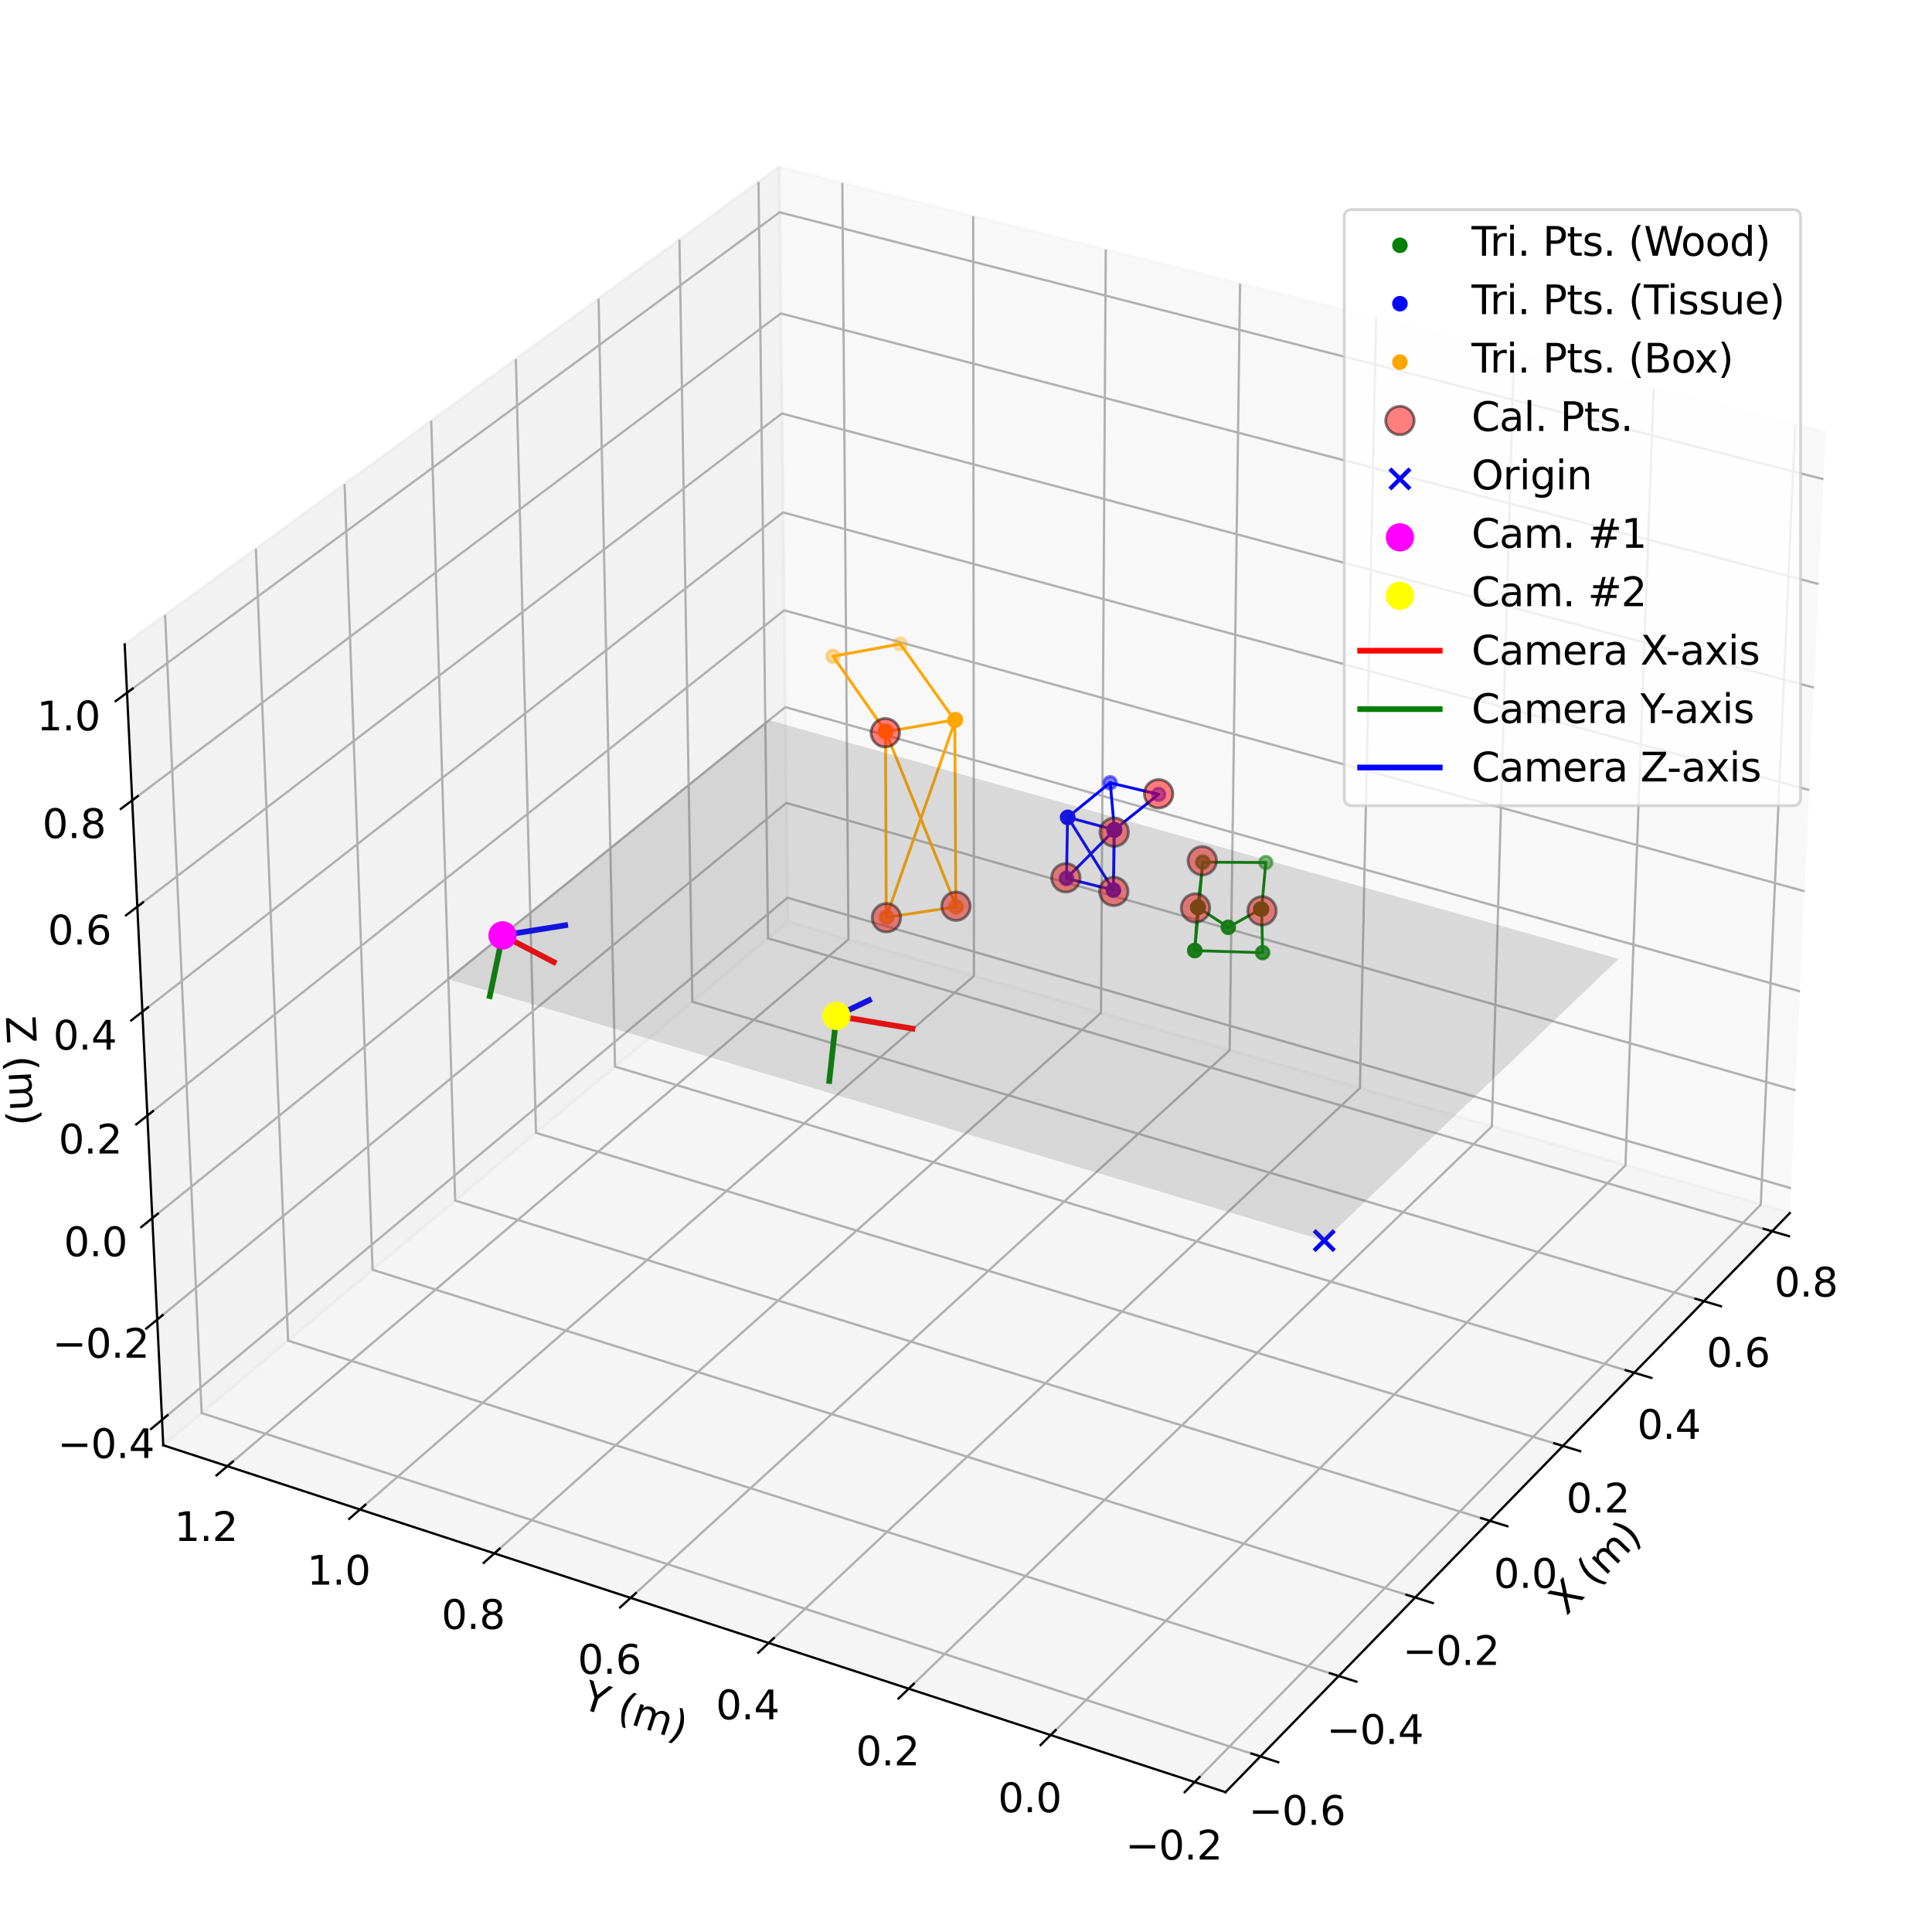<?xml version="1.0" encoding="utf-8" standalone="no"?>
<!DOCTYPE svg PUBLIC "-//W3C//DTD SVG 1.1//EN"
  "http://www.w3.org/Graphics/SVG/1.1/DTD/svg11.dtd">
<svg xmlns:xlink="http://www.w3.org/1999/xlink" width="679.68pt" height="679.68pt" viewBox="0 0 679.68 679.68" xmlns="http://www.w3.org/2000/svg" version="1.1">
 <defs>
  <style type="text/css">*{stroke-linejoin: round; stroke-linecap: butt}</style>
 </defs>
 <g id="figure_1">
  <g id="patch_1">
   <path d="M 0 679.68 
L 679.68 679.68 
L 679.68 0 
L 0 0 
z
" style="fill: #ffffff"/>
  </g>
  <g id="patch_2">
   <path d="M 7.2 672.48 
L 672.48 672.48 
L 672.48 7.2 
L 7.2 7.2 
z
" style="fill: #ffffff"/>
  </g>
  <g id="pane3d_1">
   <g id="patch_3">
    <path d="M 629.666 426.757 
L 277.13 324.289 
L 274.076 58.705 
L 642.247 152.025 
" style="fill: #f2f2f2; opacity: 0.5; stroke: #f2f2f2; stroke-linejoin: miter"/>
   </g>
  </g>
  <g id="pane3d_2">
   <g id="patch_4">
    <path d="M 57.433 508.443 
L 277.13 324.289 
L 274.076 58.705 
L 43.866 226.702 
" style="fill: #e6e6e6; opacity: 0.5; stroke: #e6e6e6; stroke-linejoin: miter"/>
   </g>
  </g>
  <g id="pane3d_3">
   <g id="patch_5">
    <path d="M 431.138 630.495 
L 629.666 426.757 
L 277.13 324.289 
L 57.433 508.443 
" style="fill: #ececec; opacity: 0.5; stroke: #ececec; stroke-linejoin: miter"/>
   </g>
  </g>
  <g id="grid3d_1">
   <g id="Line3DCollection_1">
    <path d="M 443.397 617.914 
L 70.943 497.119 
L 58.073 216.335 
" style="fill: none; stroke: #b0b0b0; stroke-width: 0.8"/>
    <path d="M 470.963 589.625 
L 101.349 471.632 
L 90.023 193.019 
" style="fill: none; stroke: #b0b0b0; stroke-width: 0.8"/>
    <path d="M 497.876 562.006 
L 131.071 446.718 
L 121.223 170.251 
" style="fill: none; stroke: #b0b0b0; stroke-width: 0.8"/>
    <path d="M 524.16 535.032 
L 160.133 422.358 
L 151.698 148.011 
" style="fill: none; stroke: #b0b0b0; stroke-width: 0.8"/>
    <path d="M 549.837 508.681 
L 188.556 398.534 
L 181.474 126.282 
" style="fill: none; stroke: #b0b0b0; stroke-width: 0.8"/>
    <path d="M 574.927 482.932 
L 216.361 375.227 
L 210.574 105.046 
" style="fill: none; stroke: #b0b0b0; stroke-width: 0.8"/>
    <path d="M 599.451 457.765 
L 243.568 352.422 
L 239.021 84.287 
" style="fill: none; stroke: #b0b0b0; stroke-width: 0.8"/>
    <path d="M 623.426 433.16 
L 270.196 330.101 
L 266.837 63.988 
" style="fill: none; stroke: #b0b0b0; stroke-width: 0.8"/>
   </g>
  </g>
  <g id="grid3d_2">
   <g id="Line3DCollection_2">
    <path d="M 631.558 149.316 
L 619.452 423.788 
L 420.265 626.944 
" style="fill: none; stroke: #b0b0b0; stroke-width: 0.8"/>
    <path d="M 581.755 136.693 
L 571.845 409.951 
L 369.619 610.403 
" style="fill: none; stroke: #b0b0b0; stroke-width: 0.8"/>
    <path d="M 532.611 124.236 
L 524.842 396.289 
L 319.674 594.091 
" style="fill: none; stroke: #b0b0b0; stroke-width: 0.8"/>
    <path d="M 484.113 111.943 
L 478.43 382.799 
L 270.416 578.004 
" style="fill: none; stroke: #b0b0b0; stroke-width: 0.8"/>
    <path d="M 436.249 99.811 
L 432.599 369.477 
L 221.831 562.136 
" style="fill: none; stroke: #b0b0b0; stroke-width: 0.8"/>
    <path d="M 389.006 87.836 
L 387.339 356.322 
L 173.906 546.483 
" style="fill: none; stroke: #b0b0b0; stroke-width: 0.8"/>
    <path d="M 342.372 76.016 
L 342.638 343.329 
L 126.626 531.042 
" style="fill: none; stroke: #b0b0b0; stroke-width: 0.8"/>
    <path d="M 296.336 64.347 
L 298.487 330.496 
L 79.979 515.807 
" style="fill: none; stroke: #b0b0b0; stroke-width: 0.8"/>
   </g>
  </g>
  <g id="grid3d_3">
   <g id="Line3DCollection_3">
    <path d="M 57.002 499.492 
L 277.033 315.82 
L 630.066 418.014 
" style="fill: none; stroke: #b0b0b0; stroke-width: 0.8"/>
    <path d="M 55.304 464.227 
L 276.65 282.475 
L 631.643 383.58 
" style="fill: none; stroke: #b0b0b0; stroke-width: 0.8"/>
    <path d="M 53.586 428.55 
L 276.262 248.772 
L 633.238 348.757 
" style="fill: none; stroke: #b0b0b0; stroke-width: 0.8"/>
    <path d="M 51.848 392.452 
L 275.87 214.705 
L 634.851 313.539 
" style="fill: none; stroke: #b0b0b0; stroke-width: 0.8"/>
    <path d="M 50.089 355.927 
L 275.474 180.268 
L 636.482 277.92 
" style="fill: none; stroke: #b0b0b0; stroke-width: 0.8"/>
    <path d="M 48.309 318.966 
L 275.074 145.456 
L 638.131 241.892 
" style="fill: none; stroke: #b0b0b0; stroke-width: 0.8"/>
    <path d="M 46.507 281.563 
L 274.669 110.262 
L 639.8 205.449 
" style="fill: none; stroke: #b0b0b0; stroke-width: 0.8"/>
    <path d="M 44.685 243.708 
L 274.26 74.679 
L 641.489 168.582 
" style="fill: none; stroke: #b0b0b0; stroke-width: 0.8"/>
   </g>
  </g>
  <g id="axis3d_1">
   <g id="line2d_1">
    <path d="M 629.666 426.757 
L 431.138 630.495 
" style="fill: none; stroke: #000000; stroke-width: 0.8; stroke-linecap: square"/>
   </g>
   <g id="xtick_1">
    <g id="line2d_2">
     <path d="M 440.258 616.896 
L 449.683 619.953 
" style="fill: none; stroke: #000000; stroke-width: 0.8; stroke-linecap: square"/>
    </g>
    <g id="text_1">
     <!-- −0.6 -->
     <g transform="translate(439.283 641.98) scale(0.14 -0.14)">
      <defs>
       <path id="DejaVuSans-2212" d="M 678 2272 
L 4684 2272 
L 4684 1741 
L 678 1741 
L 678 2272 
z
" transform="scale(0.016)"/>
       <path id="DejaVuSans-30" d="M 2034 4250 
Q 1547 4250 1301 3770 
Q 1056 3291 1056 2328 
Q 1056 1369 1301 889 
Q 1547 409 2034 409 
Q 2525 409 2770 889 
Q 3016 1369 3016 2328 
Q 3016 3291 2770 3770 
Q 2525 4250 2034 4250 
z
M 2034 4750 
Q 2819 4750 3233 4129 
Q 3647 3509 3647 2328 
Q 3647 1150 3233 529 
Q 2819 -91 2034 -91 
Q 1250 -91 836 529 
Q 422 1150 422 2328 
Q 422 3509 836 4129 
Q 1250 4750 2034 4750 
z
" transform="scale(0.016)"/>
       <path id="DejaVuSans-2e" d="M 684 794 
L 1344 794 
L 1344 0 
L 684 0 
L 684 794 
z
" transform="scale(0.016)"/>
       <path id="DejaVuSans-36" d="M 2113 2584 
Q 1688 2584 1439 2293 
Q 1191 2003 1191 1497 
Q 1191 994 1439 701 
Q 1688 409 2113 409 
Q 2538 409 2786 701 
Q 3034 994 3034 1497 
Q 3034 2003 2786 2293 
Q 2538 2584 2113 2584 
z
M 3366 4563 
L 3366 3988 
Q 3128 4100 2886 4159 
Q 2644 4219 2406 4219 
Q 1781 4219 1451 3797 
Q 1122 3375 1075 2522 
Q 1259 2794 1537 2939 
Q 1816 3084 2150 3084 
Q 2853 3084 3261 2657 
Q 3669 2231 3669 1497 
Q 3669 778 3244 343 
Q 2819 -91 2113 -91 
Q 1303 -91 875 529 
Q 447 1150 447 2328 
Q 447 3434 972 4092 
Q 1497 4750 2381 4750 
Q 2619 4750 2861 4703 
Q 3103 4656 3366 4563 
z
" transform="scale(0.016)"/>
      </defs>
      <use xlink:href="#DejaVuSans-2212"/>
      <use xlink:href="#DejaVuSans-30" x="83.789"/>
      <use xlink:href="#DejaVuSans-2e" x="147.412"/>
      <use xlink:href="#DejaVuSans-36" x="179.199"/>
     </g>
    </g>
   </g>
   <g id="xtick_2">
    <g id="line2d_3">
     <path d="M 467.85 588.632 
L 477.197 591.615 
" style="fill: none; stroke: #000000; stroke-width: 0.8; stroke-linecap: square"/>
    </g>
    <g id="text_2">
     <!-- −0.4 -->
     <g transform="translate(466.701 613.523) scale(0.14 -0.14)">
      <defs>
       <path id="DejaVuSans-34" d="M 2419 4116 
L 825 1625 
L 2419 1625 
L 2419 4116 
z
M 2253 4666 
L 3047 4666 
L 3047 1625 
L 3713 1625 
L 3713 1100 
L 3047 1100 
L 3047 0 
L 2419 0 
L 2419 1100 
L 313 1100 
L 313 1709 
L 2253 4666 
z
" transform="scale(0.016)"/>
      </defs>
      <use xlink:href="#DejaVuSans-2212"/>
      <use xlink:href="#DejaVuSans-30" x="83.789"/>
      <use xlink:href="#DejaVuSans-2e" x="147.412"/>
      <use xlink:href="#DejaVuSans-34" x="179.199"/>
     </g>
    </g>
   </g>
   <g id="xtick_3">
    <g id="line2d_4">
     <path d="M 494.789 561.035 
L 504.059 563.949 
" style="fill: none; stroke: #000000; stroke-width: 0.8; stroke-linecap: square"/>
    </g>
    <g id="text_3">
     <!-- −0.2 -->
     <g transform="translate(493.47 585.74) scale(0.14 -0.14)">
      <defs>
       <path id="DejaVuSans-32" d="M 1228 531 
L 3431 531 
L 3431 0 
L 469 0 
L 469 531 
Q 828 903 1448 1529 
Q 2069 2156 2228 2338 
Q 2531 2678 2651 2914 
Q 2772 3150 2772 3378 
Q 2772 3750 2511 3984 
Q 2250 4219 1831 4219 
Q 1534 4219 1204 4116 
Q 875 4013 500 3803 
L 500 4441 
Q 881 4594 1212 4672 
Q 1544 4750 1819 4750 
Q 2544 4750 2975 4387 
Q 3406 4025 3406 3419 
Q 3406 3131 3298 2873 
Q 3191 2616 2906 2266 
Q 2828 2175 2409 1742 
Q 1991 1309 1228 531 
z
" transform="scale(0.016)"/>
      </defs>
      <use xlink:href="#DejaVuSans-2212"/>
      <use xlink:href="#DejaVuSans-30" x="83.789"/>
      <use xlink:href="#DejaVuSans-2e" x="147.412"/>
      <use xlink:href="#DejaVuSans-32" x="179.199"/>
     </g>
    </g>
   </g>
   <g id="xtick_4">
    <g id="line2d_5">
     <path d="M 521.098 534.084 
L 530.293 536.93 
" style="fill: none; stroke: #000000; stroke-width: 0.8; stroke-linecap: square"/>
    </g>
    <g id="text_4">
     <!-- 0.0 -->
     <g transform="translate(525.479 558.607) scale(0.14 -0.14)">
      <use xlink:href="#DejaVuSans-30"/>
      <use xlink:href="#DejaVuSans-2e" x="63.623"/>
      <use xlink:href="#DejaVuSans-30" x="95.41"/>
     </g>
    </g>
   </g>
   <g id="xtick_5">
    <g id="line2d_6">
     <path d="M 546.8 507.755 
L 555.92 510.535 
" style="fill: none; stroke: #000000; stroke-width: 0.8; stroke-linecap: square"/>
    </g>
    <g id="text_5">
     <!-- 0.2 -->
     <g transform="translate(551.018 532.1) scale(0.14 -0.14)">
      <use xlink:href="#DejaVuSans-30"/>
      <use xlink:href="#DejaVuSans-2e" x="63.623"/>
      <use xlink:href="#DejaVuSans-32" x="95.41"/>
     </g>
    </g>
   </g>
   <g id="xtick_6">
    <g id="line2d_7">
     <path d="M 571.914 482.027 
L 580.961 484.745 
" style="fill: none; stroke: #000000; stroke-width: 0.8; stroke-linecap: square"/>
    </g>
    <g id="text_6">
     <!-- 0.4 -->
     <g transform="translate(575.973 506.2) scale(0.14 -0.14)">
      <use xlink:href="#DejaVuSans-30"/>
      <use xlink:href="#DejaVuSans-2e" x="63.623"/>
      <use xlink:href="#DejaVuSans-34" x="95.41"/>
     </g>
    </g>
   </g>
   <g id="xtick_7">
    <g id="line2d_8">
     <path d="M 596.462 456.881 
L 605.436 459.537 
" style="fill: none; stroke: #000000; stroke-width: 0.8; stroke-linecap: square"/>
    </g>
    <g id="text_7">
     <!-- 0.6 -->
     <g transform="translate(600.364 480.885) scale(0.14 -0.14)">
      <use xlink:href="#DejaVuSans-30"/>
      <use xlink:href="#DejaVuSans-2e" x="63.623"/>
      <use xlink:href="#DejaVuSans-36" x="95.41"/>
     </g>
    </g>
   </g>
   <g id="xtick_8">
    <g id="line2d_9">
     <path d="M 620.461 432.295 
L 629.363 434.893 
" style="fill: none; stroke: #000000; stroke-width: 0.8; stroke-linecap: square"/>
    </g>
    <g id="text_8">
     <!-- 0.8 -->
     <g transform="translate(624.21 456.135) scale(0.14 -0.14)">
      <defs>
       <path id="DejaVuSans-38" d="M 2034 2216 
Q 1584 2216 1326 1975 
Q 1069 1734 1069 1313 
Q 1069 891 1326 650 
Q 1584 409 2034 409 
Q 2484 409 2743 651 
Q 3003 894 3003 1313 
Q 3003 1734 2745 1975 
Q 2488 2216 2034 2216 
z
M 1403 2484 
Q 997 2584 770 2862 
Q 544 3141 544 3541 
Q 544 4100 942 4425 
Q 1341 4750 2034 4750 
Q 2731 4750 3128 4425 
Q 3525 4100 3525 3541 
Q 3525 3141 3298 2862 
Q 3072 2584 2669 2484 
Q 3125 2378 3379 2068 
Q 3634 1759 3634 1313 
Q 3634 634 3220 271 
Q 2806 -91 2034 -91 
Q 1263 -91 848 271 
Q 434 634 434 1313 
Q 434 1759 690 2068 
Q 947 2378 1403 2484 
z
M 1172 3481 
Q 1172 3119 1398 2916 
Q 1625 2713 2034 2713 
Q 2441 2713 2670 2916 
Q 2900 3119 2900 3481 
Q 2900 3844 2670 4047 
Q 2441 4250 2034 4250 
Q 1625 4250 1398 4047 
Q 1172 3844 1172 3481 
z
" transform="scale(0.016)"/>
      </defs>
      <use xlink:href="#DejaVuSans-30"/>
      <use xlink:href="#DejaVuSans-2e" x="63.623"/>
      <use xlink:href="#DejaVuSans-38" x="95.41"/>
     </g>
    </g>
   </g>
   <g id="text_9">
    <!-- X (m) -->
    <g transform="translate(551.095 568.573) rotate(-45.742) scale(0.14 -0.14)">
     <defs>
      <path id="DejaVuSans-58" d="M 403 4666 
L 1081 4666 
L 2241 2931 
L 3406 4666 
L 4084 4666 
L 2584 2425 
L 4184 0 
L 3506 0 
L 2194 1984 
L 872 0 
L 191 0 
L 1856 2491 
L 403 4666 
z
" transform="scale(0.016)"/>
      <path id="DejaVuSans-20" transform="scale(0.016)"/>
      <path id="DejaVuSans-28" d="M 1984 4856 
Q 1566 4138 1362 3434 
Q 1159 2731 1159 2009 
Q 1159 1288 1364 580 
Q 1569 -128 1984 -844 
L 1484 -844 
Q 1016 -109 783 600 
Q 550 1309 550 2009 
Q 550 2706 781 3412 
Q 1013 4119 1484 4856 
L 1984 4856 
z
" transform="scale(0.016)"/>
      <path id="DejaVuSans-6d" d="M 3328 2828 
Q 3544 3216 3844 3400 
Q 4144 3584 4550 3584 
Q 5097 3584 5394 3201 
Q 5691 2819 5691 2113 
L 5691 0 
L 5113 0 
L 5113 2094 
Q 5113 2597 4934 2840 
Q 4756 3084 4391 3084 
Q 3944 3084 3684 2787 
Q 3425 2491 3425 1978 
L 3425 0 
L 2847 0 
L 2847 2094 
Q 2847 2600 2669 2842 
Q 2491 3084 2119 3084 
Q 1678 3084 1418 2786 
Q 1159 2488 1159 1978 
L 1159 0 
L 581 0 
L 581 3500 
L 1159 3500 
L 1159 2956 
Q 1356 3278 1631 3431 
Q 1906 3584 2284 3584 
Q 2666 3584 2933 3390 
Q 3200 3197 3328 2828 
z
" transform="scale(0.016)"/>
      <path id="DejaVuSans-29" d="M 513 4856 
L 1013 4856 
Q 1481 4119 1714 3412 
Q 1947 2706 1947 2009 
Q 1947 1309 1714 600 
Q 1481 -109 1013 -844 
L 513 -844 
Q 928 -128 1133 580 
Q 1338 1288 1338 2009 
Q 1338 2731 1133 3434 
Q 928 4138 513 4856 
z
" transform="scale(0.016)"/>
     </defs>
     <use xlink:href="#DejaVuSans-58"/>
     <use xlink:href="#DejaVuSans-20" x="68.506"/>
     <use xlink:href="#DejaVuSans-28" x="100.293"/>
     <use xlink:href="#DejaVuSans-6d" x="139.307"/>
     <use xlink:href="#DejaVuSans-29" x="236.719"/>
    </g>
   </g>
  </g>
  <g id="axis3d_2">
   <g id="line2d_10">
    <path d="M 57.433 508.443 
L 431.138 630.495 
" style="fill: none; stroke: #000000; stroke-width: 0.8; stroke-linecap: square"/>
   </g>
   <g id="xtick_9">
    <g id="line2d_11">
     <path d="M 422.006 625.168 
L 416.774 630.504 
" style="fill: none; stroke: #000000; stroke-width: 0.8; stroke-linecap: square"/>
    </g>
    <g id="text_10">
     <!-- −0.2 -->
     <g transform="translate(395.914 654.202) scale(0.14 -0.14)">
      <use xlink:href="#DejaVuSans-2212"/>
      <use xlink:href="#DejaVuSans-30" x="83.789"/>
      <use xlink:href="#DejaVuSans-2e" x="147.412"/>
      <use xlink:href="#DejaVuSans-32" x="179.199"/>
     </g>
    </g>
   </g>
   <g id="xtick_10">
    <g id="line2d_12">
     <path d="M 371.386 608.652 
L 366.077 613.914 
" style="fill: none; stroke: #000000; stroke-width: 0.8; stroke-linecap: square"/>
    </g>
    <g id="text_11">
     <!-- 0.0 -->
     <g transform="translate(351.107 637.519) scale(0.14 -0.14)">
      <use xlink:href="#DejaVuSans-30"/>
      <use xlink:href="#DejaVuSans-2e" x="63.623"/>
      <use xlink:href="#DejaVuSans-30" x="95.41"/>
     </g>
    </g>
   </g>
   <g id="xtick_11">
    <g id="line2d_13">
     <path d="M 321.466 592.364 
L 316.083 597.553 
" style="fill: none; stroke: #000000; stroke-width: 0.8; stroke-linecap: square"/>
    </g>
    <g id="text_12">
     <!-- 0.2 -->
     <g transform="translate(301.137 621.068) scale(0.14 -0.14)">
      <use xlink:href="#DejaVuSans-30"/>
      <use xlink:href="#DejaVuSans-2e" x="63.623"/>
      <use xlink:href="#DejaVuSans-32" x="95.41"/>
     </g>
    </g>
   </g>
   <g id="xtick_12">
    <g id="line2d_14">
     <path d="M 272.232 576.3 
L 266.777 581.418 
" style="fill: none; stroke: #000000; stroke-width: 0.8; stroke-linecap: square"/>
    </g>
    <g id="text_13">
     <!-- 0.4 -->
     <g transform="translate(251.855 604.844) scale(0.14 -0.14)">
      <use xlink:href="#DejaVuSans-30"/>
      <use xlink:href="#DejaVuSans-2e" x="63.623"/>
      <use xlink:href="#DejaVuSans-34" x="95.41"/>
     </g>
    </g>
   </g>
   <g id="xtick_13">
    <g id="line2d_15">
     <path d="M 223.67 560.455 
L 218.147 565.504 
" style="fill: none; stroke: #000000; stroke-width: 0.8; stroke-linecap: square"/>
    </g>
    <g id="text_14">
     <!-- 0.6 -->
     <g transform="translate(203.247 588.841) scale(0.14 -0.14)">
      <use xlink:href="#DejaVuSans-30"/>
      <use xlink:href="#DejaVuSans-2e" x="63.623"/>
      <use xlink:href="#DejaVuSans-36" x="95.41"/>
     </g>
    </g>
   </g>
   <g id="xtick_14">
    <g id="line2d_16">
     <path d="M 175.766 544.825 
L 170.176 549.806 
" style="fill: none; stroke: #000000; stroke-width: 0.8; stroke-linecap: square"/>
    </g>
    <g id="text_15">
     <!-- 0.8 -->
     <g transform="translate(155.3 573.056) scale(0.14 -0.14)">
      <use xlink:href="#DejaVuSans-30"/>
      <use xlink:href="#DejaVuSans-2e" x="63.623"/>
      <use xlink:href="#DejaVuSans-38" x="95.41"/>
     </g>
    </g>
   </g>
   <g id="xtick_15">
    <g id="line2d_17">
     <path d="M 128.508 529.406 
L 122.853 534.32 
" style="fill: none; stroke: #000000; stroke-width: 0.8; stroke-linecap: square"/>
    </g>
    <g id="text_16">
     <!-- 1.0 -->
     <g transform="translate(108 557.483) scale(0.14 -0.14)">
      <defs>
       <path id="DejaVuSans-31" d="M 794 531 
L 1825 531 
L 1825 4091 
L 703 3866 
L 703 4441 
L 1819 4666 
L 2450 4666 
L 2450 531 
L 3481 531 
L 3481 0 
L 794 0 
L 794 531 
z
" transform="scale(0.016)"/>
      </defs>
      <use xlink:href="#DejaVuSans-31"/>
      <use xlink:href="#DejaVuSans-2e" x="63.623"/>
      <use xlink:href="#DejaVuSans-30" x="95.41"/>
     </g>
    </g>
   </g>
   <g id="xtick_16">
    <g id="line2d_18">
     <path d="M 81.881 514.193 
L 76.165 519.041 
" style="fill: none; stroke: #000000; stroke-width: 0.8; stroke-linecap: square"/>
    </g>
    <g id="text_17">
     <!-- 1.2 -->
     <g transform="translate(61.334 542.12) scale(0.14 -0.14)">
      <use xlink:href="#DejaVuSans-31"/>
      <use xlink:href="#DejaVuSans-2e" x="63.623"/>
      <use xlink:href="#DejaVuSans-32" x="95.41"/>
     </g>
    </g>
   </g>
   <g id="text_18">
    <!-- Y (m) -->
    <g transform="translate(204.097 600.799) rotate(-341.913) scale(0.14 -0.14)">
     <defs>
      <path id="DejaVuSans-59" d="M -13 4666 
L 666 4666 
L 1959 2747 
L 3244 4666 
L 3922 4666 
L 2272 2222 
L 2272 0 
L 1638 0 
L 1638 2222 
L -13 4666 
z
" transform="scale(0.016)"/>
     </defs>
     <use xlink:href="#DejaVuSans-59"/>
     <use xlink:href="#DejaVuSans-20" x="61.084"/>
     <use xlink:href="#DejaVuSans-28" x="92.871"/>
     <use xlink:href="#DejaVuSans-6d" x="131.885"/>
     <use xlink:href="#DejaVuSans-29" x="229.297"/>
    </g>
   </g>
  </g>
  <g id="axis3d_3">
   <g id="line2d_19">
    <path d="M 57.433 508.443 
L 43.866 226.702 
" style="fill: none; stroke: #000000; stroke-width: 0.8; stroke-linecap: square"/>
   </g>
   <g id="xtick_17">
    <g id="line2d_20">
     <path d="M 58.918 497.893 
L 53.162 502.697 
" style="fill: none; stroke: #000000; stroke-width: 0.8; stroke-linecap: square"/>
    </g>
    <g id="text_19">
     <!-- −0.4 -->
     <g transform="translate(20.244 512.939) scale(0.14 -0.14)">
      <use xlink:href="#DejaVuSans-2212"/>
      <use xlink:href="#DejaVuSans-30" x="83.789"/>
      <use xlink:href="#DejaVuSans-2e" x="147.412"/>
      <use xlink:href="#DejaVuSans-34" x="179.199"/>
     </g>
    </g>
   </g>
   <g id="xtick_18">
    <g id="line2d_21">
     <path d="M 57.232 462.644 
L 51.439 467.401 
" style="fill: none; stroke: #000000; stroke-width: 0.8; stroke-linecap: square"/>
    </g>
    <g id="text_20">
     <!-- −0.2 -->
     <g transform="translate(18.428 477.647) scale(0.14 -0.14)">
      <use xlink:href="#DejaVuSans-2212"/>
      <use xlink:href="#DejaVuSans-30" x="83.789"/>
      <use xlink:href="#DejaVuSans-2e" x="147.412"/>
      <use xlink:href="#DejaVuSans-32" x="179.199"/>
     </g>
    </g>
   </g>
   <g id="xtick_19">
    <g id="line2d_22">
     <path d="M 55.526 426.983 
L 49.696 431.69 
" style="fill: none; stroke: #000000; stroke-width: 0.8; stroke-linecap: square"/>
    </g>
    <g id="text_21">
     <!-- 0.0 -->
     <g transform="translate(22.457 441.94) scale(0.14 -0.14)">
      <use xlink:href="#DejaVuSans-30"/>
      <use xlink:href="#DejaVuSans-2e" x="63.623"/>
      <use xlink:href="#DejaVuSans-30" x="95.41"/>
     </g>
    </g>
   </g>
   <g id="xtick_20">
    <g id="line2d_23">
     <path d="M 53.801 390.902 
L 47.932 395.559 
" style="fill: none; stroke: #000000; stroke-width: 0.8; stroke-linecap: square"/>
    </g>
    <g id="text_22">
     <!-- 0.2 -->
     <g transform="translate(20.599 405.813) scale(0.14 -0.14)">
      <use xlink:href="#DejaVuSans-30"/>
      <use xlink:href="#DejaVuSans-2e" x="63.623"/>
      <use xlink:href="#DejaVuSans-32" x="95.41"/>
     </g>
    </g>
   </g>
   <g id="xtick_21">
    <g id="line2d_24">
     <path d="M 52.055 354.395 
L 46.148 358.998 
" style="fill: none; stroke: #000000; stroke-width: 0.8; stroke-linecap: square"/>
    </g>
    <g id="text_23">
     <!-- 0.4 -->
     <g transform="translate(18.718 369.257) scale(0.14 -0.14)">
      <use xlink:href="#DejaVuSans-30"/>
      <use xlink:href="#DejaVuSans-2e" x="63.623"/>
      <use xlink:href="#DejaVuSans-34" x="95.41"/>
     </g>
    </g>
   </g>
   <g id="xtick_22">
    <g id="line2d_25">
     <path d="M 50.288 317.452 
L 44.342 322.002 
" style="fill: none; stroke: #000000; stroke-width: 0.8; stroke-linecap: square"/>
    </g>
    <g id="text_24">
     <!-- 0.6 -->
     <g transform="translate(16.815 332.265) scale(0.14 -0.14)">
      <use xlink:href="#DejaVuSans-30"/>
      <use xlink:href="#DejaVuSans-2e" x="63.623"/>
      <use xlink:href="#DejaVuSans-36" x="95.41"/>
     </g>
    </g>
   </g>
   <g id="xtick_23">
    <g id="line2d_26">
     <path d="M 48.5 280.067 
L 42.514 284.561 
" style="fill: none; stroke: #000000; stroke-width: 0.8; stroke-linecap: square"/>
    </g>
    <g id="text_25">
     <!-- 0.8 -->
     <g transform="translate(14.89 294.829) scale(0.14 -0.14)">
      <use xlink:href="#DejaVuSans-30"/>
      <use xlink:href="#DejaVuSans-2e" x="63.623"/>
      <use xlink:href="#DejaVuSans-38" x="95.41"/>
     </g>
    </g>
   </g>
   <g id="xtick_24">
    <g id="line2d_27">
     <path d="M 46.69 242.232 
L 40.664 246.668 
" style="fill: none; stroke: #000000; stroke-width: 0.8; stroke-linecap: square"/>
    </g>
    <g id="text_26">
     <!-- 1.0 -->
     <g transform="translate(12.941 256.941) scale(0.14 -0.14)">
      <use xlink:href="#DejaVuSans-31"/>
      <use xlink:href="#DejaVuSans-2e" x="63.623"/>
      <use xlink:href="#DejaVuSans-30" x="95.41"/>
     </g>
    </g>
   </g>
   <g id="text_27">
    <!-- Z (m) -->
    <g transform="translate(2.062 357.574) rotate(-272.757) scale(0.14 -0.14)">
     <defs>
      <path id="DejaVuSans-5a" d="M 359 4666 
L 4025 4666 
L 4025 4184 
L 1075 531 
L 4097 531 
L 4097 0 
L 288 0 
L 288 481 
L 3238 4134 
L 359 4134 
L 359 4666 
z
" transform="scale(0.016)"/>
     </defs>
     <use xlink:href="#DejaVuSans-5a"/>
     <use xlink:href="#DejaVuSans-20" x="68.506"/>
     <use xlink:href="#DejaVuSans-28" x="100.293"/>
     <use xlink:href="#DejaVuSans-6d" x="139.307"/>
     <use xlink:href="#DejaVuSans-29" x="236.719"/>
    </g>
   </g>
  </g>
  <g id="axes_1">
   <g id="line2d_28">
    <path d="M 420.348 334.428 
L 444.19 335.143 
L 443.821 319.858 
L 445.313 303.436 
L 423.101 303.308 
L 421.795 318.739 
L 420.297 334.364 
L 421.353 319.194 
L 423.208 303.26 
L 421.44 319.223 
L 432.107 326.22 
L 443.529 319.8 
" clip-path="url(#pf83004a792)" style="fill: none; stroke: #008000; stroke-linecap: square"/>
   </g>
   <g id="line2d_29">
    <path d="M 375.167 309.022 
L 391.694 313.124 
L 391.932 291.986 
L 407.599 279.456 
L 390.503 275.401 
L 375.559 287.577 
L 375.2 309.001 
L 392.128 291.949 
L 375.665 287.531 
L 391.695 313.145 
L 392.05 291.948 
L 390.588 275.361 
" clip-path="url(#pf83004a792)" style="fill: none; stroke: #0000ff; stroke-linecap: square"/>
   </g>
   <g id="line2d_30">
    <path d="M 312.036 322.698 
L 336.275 319.021 
L 335.892 253.403 
L 316.735 226.542 
L 293.048 230.872 
L 311.522 257.29 
L 311.79 322.679 
L 336.153 253.199 
L 311.605 257.427 
L 336.434 319.006 
" clip-path="url(#pf83004a792)" style="fill: none; stroke: #ffa500; stroke-linecap: square"/>
   </g>
   <g id="line2d_31">
    <path d="M 176.787 329.064 
L 194.8 338.449 
" clip-path="url(#pf83004a792)" style="fill: none; stroke: #ff0000; stroke-width: 2; stroke-linecap: square"/>
   </g>
   <g id="line2d_32">
    <path d="M 176.787 329.064 
L 172.32 350.438 
" clip-path="url(#pf83004a792)" style="fill: none; stroke: #008000; stroke-width: 2; stroke-linecap: square"/>
   </g>
   <g id="line2d_33">
    <path d="M 176.787 329.064 
L 198.837 325.517 
" clip-path="url(#pf83004a792)" style="fill: none; stroke: #0000ff; stroke-width: 2; stroke-linecap: square"/>
   </g>
   <g id="line2d_34">
    <path d="M 294.24 357.401 
L 321.005 361.872 
" clip-path="url(#pf83004a792)" style="fill: none; stroke: #ff0000; stroke-width: 2; stroke-linecap: square"/>
   </g>
   <g id="line2d_35">
    <path d="M 294.24 357.401 
L 291.744 380.29 
" clip-path="url(#pf83004a792)" style="fill: none; stroke: #008000; stroke-width: 2; stroke-linecap: square"/>
   </g>
   <g id="line2d_36">
    <path d="M 294.24 357.401 
L 305.729 351.879 
" clip-path="url(#pf83004a792)" style="fill: none; stroke: #0000ff; stroke-width: 2; stroke-linecap: square"/>
   </g>
   <g id="Path3DCollection_1">
    <defs>
     <path id="C0_0_e8301fb7bb" d="M 0 2.236 
C 0.593 2.236 1.162 2 1.581 1.581 
C 2 1.162 2.236 0.593 2.236 -0 
C 2.236 -0.593 2 -1.162 1.581 -1.581 
C 1.162 -2 0.593 -2.236 0 -2.236 
C -0.593 -2.236 -1.162 -2 -1.581 -1.581 
C -2 -1.162 -2.236 -0.593 -2.236 0 
C -2.236 0.593 -2 1.162 -1.581 1.581 
C -1.162 2 -0.593 2.236 0 2.236 
z
"/>
    </defs>
    <g clip-path="url(#pf83004a792)">
     <use xlink:href="#C0_0_e8301fb7bb" x="390.588" y="275.361" style="fill: #0000ff; fill-opacity: 0.3; stroke: #0000ff; stroke-opacity: 0.3"/>
    </g>
    <g clip-path="url(#pf83004a792)">
     <use xlink:href="#C0_0_e8301fb7bb" x="390.503" y="275.401" style="fill: #0000ff; fill-opacity: 0.302; stroke: #0000ff; stroke-opacity: 0.302"/>
    </g>
    <g clip-path="url(#pf83004a792)">
     <use xlink:href="#C0_0_e8301fb7bb" x="407.599" y="279.456" style="fill: #0000ff; fill-opacity: 0.476; stroke: #0000ff; stroke-opacity: 0.476"/>
    </g>
    <g clip-path="url(#pf83004a792)">
     <use xlink:href="#C0_0_e8301fb7bb" x="375.2" y="309.001" style="fill: #0000ff; fill-opacity: 0.544; stroke: #0000ff; stroke-opacity: 0.544"/>
    </g>
    <g clip-path="url(#pf83004a792)">
     <use xlink:href="#C0_0_e8301fb7bb" x="375.167" y="309.022" style="fill: #0000ff; fill-opacity: 0.547; stroke: #0000ff; stroke-opacity: 0.547"/>
    </g>
    <g clip-path="url(#pf83004a792)">
     <use xlink:href="#C0_0_e8301fb7bb" x="391.695" y="313.145" style="fill: #0000ff; fill-opacity: 0.726; stroke: #0000ff; stroke-opacity: 0.726"/>
    </g>
    <g clip-path="url(#pf83004a792)">
     <use xlink:href="#C0_0_e8301fb7bb" x="391.694" y="313.124" style="fill: #0000ff; fill-opacity: 0.726; stroke: #0000ff; stroke-opacity: 0.726"/>
    </g>
    <g clip-path="url(#pf83004a792)">
     <use xlink:href="#C0_0_e8301fb7bb" x="375.665" y="287.531" style="fill: #0000ff; fill-opacity: 0.8; stroke: #0000ff; stroke-opacity: 0.8"/>
    </g>
    <g clip-path="url(#pf83004a792)">
     <use xlink:href="#C0_0_e8301fb7bb" x="375.559" y="287.577" style="fill: #0000ff; fill-opacity: 0.805; stroke: #0000ff; stroke-opacity: 0.805"/>
    </g>
    <g clip-path="url(#pf83004a792)">
     <use xlink:href="#C0_0_e8301fb7bb" x="392.128" y="291.949" style="fill: #0000ff; fill-opacity: 0.996; stroke: #0000ff; stroke-opacity: 0.996"/>
    </g>
    <g clip-path="url(#pf83004a792)">
     <use xlink:href="#C0_0_e8301fb7bb" x="392.05" y="291.948" style="fill: #0000ff; fill-opacity: 0.999; stroke: #0000ff; stroke-opacity: 0.999"/>
    </g>
    <g clip-path="url(#pf83004a792)">
     <use xlink:href="#C0_0_e8301fb7bb" x="391.932" y="291.986" style="fill: #0000ff; stroke: #0000ff"/>
    </g>
   </g>
   <g id="Path3DCollection_2">
    <defs>
     <path id="C1_0_ff2f576046" d="M 0 2.236 
C 0.593 2.236 1.162 2 1.581 1.581 
C 2 1.162 2.236 0.593 2.236 -0 
C 2.236 -0.593 2 -1.162 1.581 -1.581 
C 1.162 -2 0.593 -2.236 0 -2.236 
C -0.593 -2.236 -1.162 -2 -1.581 -1.581 
C -2 -1.162 -2.236 -0.593 -2.236 0 
C -2.236 0.593 -2 1.162 -1.581 1.581 
C -1.162 2 -0.593 2.236 0 2.236 
z
"/>
    </defs>
    <g clip-path="url(#pf83004a792)">
     <use xlink:href="#C1_0_ff2f576046" x="421.795" y="318.739" style="fill: #008000; fill-opacity: 0.3; stroke: #008000; stroke-opacity: 0.3"/>
    </g>
    <g clip-path="url(#pf83004a792)">
     <use xlink:href="#C1_0_ff2f576046" x="423.208" y="303.26" style="fill: #008000; fill-opacity: 0.47; stroke: #008000; stroke-opacity: 0.47"/>
    </g>
    <g clip-path="url(#pf83004a792)">
     <use xlink:href="#C1_0_ff2f576046" x="423.101" y="303.308" style="fill: #008000; fill-opacity: 0.474; stroke: #008000; stroke-opacity: 0.474"/>
    </g>
    <g clip-path="url(#pf83004a792)">
     <use xlink:href="#C1_0_ff2f576046" x="445.313" y="303.436" style="fill: #008000; fill-opacity: 0.503; stroke: #008000; stroke-opacity: 0.503"/>
    </g>
    <g clip-path="url(#pf83004a792)">
     <use xlink:href="#C1_0_ff2f576046" x="420.297" y="334.364" style="fill: #008000; fill-opacity: 0.789; stroke: #008000; stroke-opacity: 0.789"/>
    </g>
    <g clip-path="url(#pf83004a792)">
     <use xlink:href="#C1_0_ff2f576046" x="420.348" y="334.428" style="fill: #008000; fill-opacity: 0.793; stroke: #008000; stroke-opacity: 0.793"/>
    </g>
    <g clip-path="url(#pf83004a792)">
     <use xlink:href="#C1_0_ff2f576046" x="444.19" y="335.143" style="fill: #008000; fill-opacity: 0.811; stroke: #008000; stroke-opacity: 0.811"/>
    </g>
    <g clip-path="url(#pf83004a792)">
     <use xlink:href="#C1_0_ff2f576046" x="432.107" y="326.22" style="fill: #008000; fill-opacity: 0.921; stroke: #008000; stroke-opacity: 0.921"/>
    </g>
    <g clip-path="url(#pf83004a792)">
     <use xlink:href="#C1_0_ff2f576046" x="421.44" y="319.223" style="fill: #008000; fill-opacity: 0.974; stroke: #008000; stroke-opacity: 0.974"/>
    </g>
    <g clip-path="url(#pf83004a792)">
     <use xlink:href="#C1_0_ff2f576046" x="421.353" y="319.194" style="fill: #008000; fill-opacity: 0.976; stroke: #008000; stroke-opacity: 0.976"/>
    </g>
    <g clip-path="url(#pf83004a792)">
     <use xlink:href="#C1_0_ff2f576046" x="443.821" y="319.858" style="fill: #008000; fill-opacity: 0.995; stroke: #008000; stroke-opacity: 0.995"/>
    </g>
    <g clip-path="url(#pf83004a792)">
     <use xlink:href="#C1_0_ff2f576046" x="443.529" y="319.8" style="fill: #008000; stroke: #008000"/>
    </g>
   </g>
   <g id="Path3DCollection_3">
    <defs>
     <path id="C2_0_06ec884e4d" d="M 0 2.236 
C 0.593 2.236 1.162 2 1.581 1.581 
C 2 1.162 2.236 0.593 2.236 -0 
C 2.236 -0.593 2 -1.162 1.581 -1.581 
C 1.162 -2 0.593 -2.236 0 -2.236 
C -0.593 -2.236 -1.162 -2 -1.581 -1.581 
C -2 -1.162 -2.236 -0.593 -2.236 0 
C -2.236 0.593 -2 1.162 -1.581 1.581 
C -1.162 2 -0.593 2.236 0 2.236 
z
"/>
    </defs>
    <g clip-path="url(#pf83004a792)">
     <use xlink:href="#C2_0_06ec884e4d" x="316.735" y="226.542" style="fill: #ffa500; fill-opacity: 0.3; stroke: #ffa500; stroke-opacity: 0.3"/>
    </g>
    <g clip-path="url(#pf83004a792)">
     <use xlink:href="#C2_0_06ec884e4d" x="293.048" y="230.872" style="fill: #ffa500; fill-opacity: 0.376; stroke: #ffa500; stroke-opacity: 0.376"/>
    </g>
    <g clip-path="url(#pf83004a792)">
     <use xlink:href="#C2_0_06ec884e4d" x="336.434" y="319.006" style="fill: #ffa500; fill-opacity: 0.463; stroke: #ffa500; stroke-opacity: 0.463"/>
    </g>
    <g clip-path="url(#pf83004a792)">
     <use xlink:href="#C2_0_06ec884e4d" x="336.275" y="319.021" style="fill: #ffa500; fill-opacity: 0.466; stroke: #ffa500; stroke-opacity: 0.466"/>
    </g>
    <g clip-path="url(#pf83004a792)">
     <use xlink:href="#C2_0_06ec884e4d" x="312.036" y="322.698" style="fill: #ffa500; fill-opacity: 0.541; stroke: #ffa500; stroke-opacity: 0.541"/>
    </g>
    <g clip-path="url(#pf83004a792)">
     <use xlink:href="#C2_0_06ec884e4d" x="311.79" y="322.679" style="fill: #ffa500; fill-opacity: 0.548; stroke: #ffa500; stroke-opacity: 0.548"/>
    </g>
    <g clip-path="url(#pf83004a792)">
     <use xlink:href="#C2_0_06ec884e4d" x="336.153" y="253.199" style="fill: #ffa500; fill-opacity: 0.925; stroke: #ffa500; stroke-opacity: 0.925"/>
    </g>
    <g clip-path="url(#pf83004a792)">
     <use xlink:href="#C2_0_06ec884e4d" x="335.892" y="253.403" style="fill: #ffa500; fill-opacity: 0.925; stroke: #ffa500; stroke-opacity: 0.925"/>
    </g>
    <g clip-path="url(#pf83004a792)">
     <use xlink:href="#C2_0_06ec884e4d" x="311.522" y="257.29" style="fill: #ffa500; fill-opacity: 0.997; stroke: #ffa500; stroke-opacity: 0.997"/>
    </g>
    <g clip-path="url(#pf83004a792)">
     <use xlink:href="#C2_0_06ec884e4d" x="311.605" y="257.427" style="fill: #ffa500; stroke: #ffa500"/>
    </g>
   </g>
   <g id="legend_1">
    <g id="patch_6">
     <path d="M 475.696 283.422 
L 630.648 283.422 
Q 633.448 283.422 633.448 280.622 
L 633.448 76.528 
Q 633.448 73.728 630.648 73.728 
L 475.696 73.728 
Q 472.896 73.728 472.896 76.528 
L 472.896 280.622 
Q 472.896 283.422 475.696 283.422 
z
" style="fill: #ffffff; opacity: 0.8; stroke: #cccccc; stroke-linejoin: miter"/>
    </g>
    <g id="Path3DCollection_4">
     <defs>
      <path id="m578fae7354" d="M 0 2.236 
C 0.593 2.236 1.162 2 1.581 1.581 
C 2 1.162 2.236 0.593 2.236 0 
C 2.236 -0.593 2 -1.162 1.581 -1.581 
C 1.162 -2 0.593 -2.236 0 -2.236 
C -0.593 -2.236 -1.162 -2 -1.581 -1.581 
C -2 -1.162 -2.236 -0.593 -2.236 0 
C -2.236 0.593 -2 1.162 -1.581 1.581 
C -1.162 2 -0.593 2.236 0 2.236 
z
" style="stroke: #008000"/>
     </defs>
     <g>
      <use xlink:href="#m578fae7354" x="492.496" y="86.291" style="fill: #008000; stroke: #008000"/>
     </g>
    </g>
    <g id="text_28">
     <!-- Tri. Pts. (Wood) -->
     <g transform="translate(517.696 89.966) scale(0.14 -0.14)">
      <defs>
       <path id="DejaVuSans-54" d="M -19 4666 
L 3928 4666 
L 3928 4134 
L 2272 4134 
L 2272 0 
L 1638 0 
L 1638 4134 
L -19 4134 
L -19 4666 
z
" transform="scale(0.016)"/>
       <path id="DejaVuSans-72" d="M 2631 2963 
Q 2534 3019 2420 3045 
Q 2306 3072 2169 3072 
Q 1681 3072 1420 2755 
Q 1159 2438 1159 1844 
L 1159 0 
L 581 0 
L 581 3500 
L 1159 3500 
L 1159 2956 
Q 1341 3275 1631 3429 
Q 1922 3584 2338 3584 
Q 2397 3584 2469 3576 
Q 2541 3569 2628 3553 
L 2631 2963 
z
" transform="scale(0.016)"/>
       <path id="DejaVuSans-69" d="M 603 3500 
L 1178 3500 
L 1178 0 
L 603 0 
L 603 3500 
z
M 603 4863 
L 1178 4863 
L 1178 4134 
L 603 4134 
L 603 4863 
z
" transform="scale(0.016)"/>
       <path id="DejaVuSans-50" d="M 1259 4147 
L 1259 2394 
L 2053 2394 
Q 2494 2394 2734 2622 
Q 2975 2850 2975 3272 
Q 2975 3691 2734 3919 
Q 2494 4147 2053 4147 
L 1259 4147 
z
M 628 4666 
L 2053 4666 
Q 2838 4666 3239 4311 
Q 3641 3956 3641 3272 
Q 3641 2581 3239 2228 
Q 2838 1875 2053 1875 
L 1259 1875 
L 1259 0 
L 628 0 
L 628 4666 
z
" transform="scale(0.016)"/>
       <path id="DejaVuSans-74" d="M 1172 4494 
L 1172 3500 
L 2356 3500 
L 2356 3053 
L 1172 3053 
L 1172 1153 
Q 1172 725 1289 603 
Q 1406 481 1766 481 
L 2356 481 
L 2356 0 
L 1766 0 
Q 1100 0 847 248 
Q 594 497 594 1153 
L 594 3053 
L 172 3053 
L 172 3500 
L 594 3500 
L 594 4494 
L 1172 4494 
z
" transform="scale(0.016)"/>
       <path id="DejaVuSans-73" d="M 2834 3397 
L 2834 2853 
Q 2591 2978 2328 3040 
Q 2066 3103 1784 3103 
Q 1356 3103 1142 2972 
Q 928 2841 928 2578 
Q 928 2378 1081 2264 
Q 1234 2150 1697 2047 
L 1894 2003 
Q 2506 1872 2764 1633 
Q 3022 1394 3022 966 
Q 3022 478 2636 193 
Q 2250 -91 1575 -91 
Q 1294 -91 989 -36 
Q 684 19 347 128 
L 347 722 
Q 666 556 975 473 
Q 1284 391 1588 391 
Q 1994 391 2212 530 
Q 2431 669 2431 922 
Q 2431 1156 2273 1281 
Q 2116 1406 1581 1522 
L 1381 1569 
Q 847 1681 609 1914 
Q 372 2147 372 2553 
Q 372 3047 722 3315 
Q 1072 3584 1716 3584 
Q 2034 3584 2315 3537 
Q 2597 3491 2834 3397 
z
" transform="scale(0.016)"/>
       <path id="DejaVuSans-57" d="M 213 4666 
L 850 4666 
L 1831 722 
L 2809 4666 
L 3519 4666 
L 4500 722 
L 5478 4666 
L 6119 4666 
L 4947 0 
L 4153 0 
L 3169 4050 
L 2175 0 
L 1381 0 
L 213 4666 
z
" transform="scale(0.016)"/>
       <path id="DejaVuSans-6f" d="M 1959 3097 
Q 1497 3097 1228 2736 
Q 959 2375 959 1747 
Q 959 1119 1226 758 
Q 1494 397 1959 397 
Q 2419 397 2687 759 
Q 2956 1122 2956 1747 
Q 2956 2369 2687 2733 
Q 2419 3097 1959 3097 
z
M 1959 3584 
Q 2709 3584 3137 3096 
Q 3566 2609 3566 1747 
Q 3566 888 3137 398 
Q 2709 -91 1959 -91 
Q 1206 -91 779 398 
Q 353 888 353 1747 
Q 353 2609 779 3096 
Q 1206 3584 1959 3584 
z
" transform="scale(0.016)"/>
       <path id="DejaVuSans-64" d="M 2906 2969 
L 2906 4863 
L 3481 4863 
L 3481 0 
L 2906 0 
L 2906 525 
Q 2725 213 2448 61 
Q 2172 -91 1784 -91 
Q 1150 -91 751 415 
Q 353 922 353 1747 
Q 353 2572 751 3078 
Q 1150 3584 1784 3584 
Q 2172 3584 2448 3432 
Q 2725 3281 2906 2969 
z
M 947 1747 
Q 947 1113 1208 752 
Q 1469 391 1925 391 
Q 2381 391 2643 752 
Q 2906 1113 2906 1747 
Q 2906 2381 2643 2742 
Q 2381 3103 1925 3103 
Q 1469 3103 1208 2742 
Q 947 2381 947 1747 
z
" transform="scale(0.016)"/>
      </defs>
      <use xlink:href="#DejaVuSans-54"/>
      <use xlink:href="#DejaVuSans-72" x="46.334"/>
      <use xlink:href="#DejaVuSans-69" x="87.447"/>
      <use xlink:href="#DejaVuSans-2e" x="115.23"/>
      <use xlink:href="#DejaVuSans-20" x="147.018"/>
      <use xlink:href="#DejaVuSans-50" x="178.805"/>
      <use xlink:href="#DejaVuSans-74" x="239.107"/>
      <use xlink:href="#DejaVuSans-73" x="278.316"/>
      <use xlink:href="#DejaVuSans-2e" x="330.416"/>
      <use xlink:href="#DejaVuSans-20" x="362.203"/>
      <use xlink:href="#DejaVuSans-28" x="393.99"/>
      <use xlink:href="#DejaVuSans-57" x="433.004"/>
      <use xlink:href="#DejaVuSans-6f" x="526.006"/>
      <use xlink:href="#DejaVuSans-6f" x="587.188"/>
      <use xlink:href="#DejaVuSans-64" x="648.369"/>
      <use xlink:href="#DejaVuSans-29" x="711.846"/>
     </g>
    </g>
    <g id="Path3DCollection_5">
     <defs>
      <path id="m94c096e088" d="M 0 2.236 
C 0.593 2.236 1.162 2 1.581 1.581 
C 2 1.162 2.236 0.593 2.236 0 
C 2.236 -0.593 2 -1.162 1.581 -1.581 
C 1.162 -2 0.593 -2.236 0 -2.236 
C -0.593 -2.236 -1.162 -2 -1.581 -1.581 
C -2 -1.162 -2.236 -0.593 -2.236 0 
C -2.236 0.593 -2 1.162 -1.581 1.581 
C -1.162 2 -0.593 2.236 0 2.236 
z
" style="stroke: #0000ff"/>
     </defs>
     <g>
      <use xlink:href="#m94c096e088" x="492.496" y="106.84" style="fill: #0000ff; stroke: #0000ff"/>
     </g>
    </g>
    <g id="text_29">
     <!-- Tri. Pts. (Tissue) -->
     <g transform="translate(517.696 110.515) scale(0.14 -0.14)">
      <defs>
       <path id="DejaVuSans-75" d="M 544 1381 
L 544 3500 
L 1119 3500 
L 1119 1403 
Q 1119 906 1312 657 
Q 1506 409 1894 409 
Q 2359 409 2629 706 
Q 2900 1003 2900 1516 
L 2900 3500 
L 3475 3500 
L 3475 0 
L 2900 0 
L 2900 538 
Q 2691 219 2414 64 
Q 2138 -91 1772 -91 
Q 1169 -91 856 284 
Q 544 659 544 1381 
z
M 1991 3584 
L 1991 3584 
z
" transform="scale(0.016)"/>
       <path id="DejaVuSans-65" d="M 3597 1894 
L 3597 1613 
L 953 1613 
Q 991 1019 1311 708 
Q 1631 397 2203 397 
Q 2534 397 2845 478 
Q 3156 559 3463 722 
L 3463 178 
Q 3153 47 2828 -22 
Q 2503 -91 2169 -91 
Q 1331 -91 842 396 
Q 353 884 353 1716 
Q 353 2575 817 3079 
Q 1281 3584 2069 3584 
Q 2775 3584 3186 3129 
Q 3597 2675 3597 1894 
z
M 3022 2063 
Q 3016 2534 2758 2815 
Q 2500 3097 2075 3097 
Q 1594 3097 1305 2825 
Q 1016 2553 972 2059 
L 3022 2063 
z
" transform="scale(0.016)"/>
      </defs>
      <use xlink:href="#DejaVuSans-54"/>
      <use xlink:href="#DejaVuSans-72" x="46.334"/>
      <use xlink:href="#DejaVuSans-69" x="87.447"/>
      <use xlink:href="#DejaVuSans-2e" x="115.23"/>
      <use xlink:href="#DejaVuSans-20" x="147.018"/>
      <use xlink:href="#DejaVuSans-50" x="178.805"/>
      <use xlink:href="#DejaVuSans-74" x="239.107"/>
      <use xlink:href="#DejaVuSans-73" x="278.316"/>
      <use xlink:href="#DejaVuSans-2e" x="330.416"/>
      <use xlink:href="#DejaVuSans-20" x="362.203"/>
      <use xlink:href="#DejaVuSans-28" x="393.99"/>
      <use xlink:href="#DejaVuSans-54" x="433.004"/>
      <use xlink:href="#DejaVuSans-69" x="490.963"/>
      <use xlink:href="#DejaVuSans-73" x="518.746"/>
      <use xlink:href="#DejaVuSans-73" x="570.846"/>
      <use xlink:href="#DejaVuSans-75" x="622.945"/>
      <use xlink:href="#DejaVuSans-65" x="686.324"/>
      <use xlink:href="#DejaVuSans-29" x="747.848"/>
     </g>
    </g>
    <g id="Path3DCollection_6">
     <defs>
      <path id="mfe4c1921e9" d="M 0 2.236 
C 0.593 2.236 1.162 2 1.581 1.581 
C 2 1.162 2.236 0.593 2.236 0 
C 2.236 -0.593 2 -1.162 1.581 -1.581 
C 1.162 -2 0.593 -2.236 0 -2.236 
C -0.593 -2.236 -1.162 -2 -1.581 -1.581 
C -2 -1.162 -2.236 -0.593 -2.236 0 
C -2.236 0.593 -2 1.162 -1.581 1.581 
C -1.162 2 -0.593 2.236 0 2.236 
z
" style="stroke: #ffa500"/>
     </defs>
     <g>
      <use xlink:href="#mfe4c1921e9" x="492.496" y="127.39" style="fill: #ffa500; stroke: #ffa500"/>
     </g>
    </g>
    <g id="text_30">
     <!-- Tri. Pts. (Box) -->
     <g transform="translate(517.696 131.065) scale(0.14 -0.14)">
      <defs>
       <path id="DejaVuSans-42" d="M 1259 2228 
L 1259 519 
L 2272 519 
Q 2781 519 3026 730 
Q 3272 941 3272 1375 
Q 3272 1813 3026 2020 
Q 2781 2228 2272 2228 
L 1259 2228 
z
M 1259 4147 
L 1259 2741 
L 2194 2741 
Q 2656 2741 2882 2914 
Q 3109 3088 3109 3444 
Q 3109 3797 2882 3972 
Q 2656 4147 2194 4147 
L 1259 4147 
z
M 628 4666 
L 2241 4666 
Q 2963 4666 3353 4366 
Q 3744 4066 3744 3513 
Q 3744 3084 3544 2831 
Q 3344 2578 2956 2516 
Q 3422 2416 3680 2098 
Q 3938 1781 3938 1306 
Q 3938 681 3513 340 
Q 3088 0 2303 0 
L 628 0 
L 628 4666 
z
" transform="scale(0.016)"/>
       <path id="DejaVuSans-78" d="M 3513 3500 
L 2247 1797 
L 3578 0 
L 2900 0 
L 1881 1375 
L 863 0 
L 184 0 
L 1544 1831 
L 300 3500 
L 978 3500 
L 1906 2253 
L 2834 3500 
L 3513 3500 
z
" transform="scale(0.016)"/>
      </defs>
      <use xlink:href="#DejaVuSans-54"/>
      <use xlink:href="#DejaVuSans-72" x="46.334"/>
      <use xlink:href="#DejaVuSans-69" x="87.447"/>
      <use xlink:href="#DejaVuSans-2e" x="115.23"/>
      <use xlink:href="#DejaVuSans-20" x="147.018"/>
      <use xlink:href="#DejaVuSans-50" x="178.805"/>
      <use xlink:href="#DejaVuSans-74" x="239.107"/>
      <use xlink:href="#DejaVuSans-73" x="278.316"/>
      <use xlink:href="#DejaVuSans-2e" x="330.416"/>
      <use xlink:href="#DejaVuSans-20" x="362.203"/>
      <use xlink:href="#DejaVuSans-28" x="393.99"/>
      <use xlink:href="#DejaVuSans-42" x="433.004"/>
      <use xlink:href="#DejaVuSans-6f" x="501.607"/>
      <use xlink:href="#DejaVuSans-78" x="559.664"/>
      <use xlink:href="#DejaVuSans-29" x="618.844"/>
     </g>
    </g>
    <g id="Path3DCollection_7">
     <defs>
      <path id="ma5c2b9bd76" d="M 0 5 
C 1.326 5 2.598 4.473 3.536 3.536 
C 4.473 2.598 5 1.326 5 0 
C 5 -1.326 4.473 -2.598 3.536 -3.536 
C 2.598 -4.473 1.326 -5 0 -5 
C -1.326 -5 -2.598 -4.473 -3.536 -3.536 
C -4.473 -2.598 -5 -1.326 -5 0 
C -5 1.326 -4.473 2.598 -3.536 3.536 
C -2.598 4.473 -1.326 5 0 5 
z
" style="stroke: #000000; stroke-opacity: 0.5"/>
     </defs>
     <g>
      <use xlink:href="#ma5c2b9bd76" x="492.496" y="147.939" style="fill: #ff0000; fill-opacity: 0.5; stroke: #000000; stroke-opacity: 0.5"/>
     </g>
    </g>
    <g id="text_31">
     <!-- Cal. Pts. -->
     <g transform="translate(517.696 151.614) scale(0.14 -0.14)">
      <defs>
       <path id="DejaVuSans-43" d="M 4122 4306 
L 4122 3641 
Q 3803 3938 3442 4084 
Q 3081 4231 2675 4231 
Q 1875 4231 1450 3742 
Q 1025 3253 1025 2328 
Q 1025 1406 1450 917 
Q 1875 428 2675 428 
Q 3081 428 3442 575 
Q 3803 722 4122 1019 
L 4122 359 
Q 3791 134 3420 21 
Q 3050 -91 2638 -91 
Q 1578 -91 968 557 
Q 359 1206 359 2328 
Q 359 3453 968 4101 
Q 1578 4750 2638 4750 
Q 3056 4750 3426 4639 
Q 3797 4528 4122 4306 
z
" transform="scale(0.016)"/>
       <path id="DejaVuSans-61" d="M 2194 1759 
Q 1497 1759 1228 1600 
Q 959 1441 959 1056 
Q 959 750 1161 570 
Q 1363 391 1709 391 
Q 2188 391 2477 730 
Q 2766 1069 2766 1631 
L 2766 1759 
L 2194 1759 
z
M 3341 1997 
L 3341 0 
L 2766 0 
L 2766 531 
Q 2569 213 2275 61 
Q 1981 -91 1556 -91 
Q 1019 -91 701 211 
Q 384 513 384 1019 
Q 384 1609 779 1909 
Q 1175 2209 1959 2209 
L 2766 2209 
L 2766 2266 
Q 2766 2663 2505 2880 
Q 2244 3097 1772 3097 
Q 1472 3097 1187 3025 
Q 903 2953 641 2809 
L 641 3341 
Q 956 3463 1253 3523 
Q 1550 3584 1831 3584 
Q 2591 3584 2966 3190 
Q 3341 2797 3341 1997 
z
" transform="scale(0.016)"/>
       <path id="DejaVuSans-6c" d="M 603 4863 
L 1178 4863 
L 1178 0 
L 603 0 
L 603 4863 
z
" transform="scale(0.016)"/>
      </defs>
      <use xlink:href="#DejaVuSans-43"/>
      <use xlink:href="#DejaVuSans-61" x="69.824"/>
      <use xlink:href="#DejaVuSans-6c" x="131.104"/>
      <use xlink:href="#DejaVuSans-2e" x="158.887"/>
      <use xlink:href="#DejaVuSans-20" x="190.674"/>
      <use xlink:href="#DejaVuSans-50" x="222.461"/>
      <use xlink:href="#DejaVuSans-74" x="282.764"/>
      <use xlink:href="#DejaVuSans-73" x="321.973"/>
      <use xlink:href="#DejaVuSans-2e" x="374.072"/>
     </g>
    </g>
    <g id="Path3DCollection_8">
     <defs>
      <path id="me3ee45ea5f" d="M -3.536 3.536 
L 3.536 -3.536 
M -3.536 -3.536 
L 3.536 3.536 
" style="stroke: #0000ff; stroke-width: 1.5"/>
     </defs>
     <g>
      <use xlink:href="#me3ee45ea5f" x="492.496" y="168.488" style="fill: #0000ff; stroke: #0000ff; stroke-width: 1.5"/>
     </g>
    </g>
    <g id="text_32">
     <!-- Origin -->
     <g transform="translate(517.696 172.163) scale(0.14 -0.14)">
      <defs>
       <path id="DejaVuSans-4f" d="M 2522 4238 
Q 1834 4238 1429 3725 
Q 1025 3213 1025 2328 
Q 1025 1447 1429 934 
Q 1834 422 2522 422 
Q 3209 422 3611 934 
Q 4013 1447 4013 2328 
Q 4013 3213 3611 3725 
Q 3209 4238 2522 4238 
z
M 2522 4750 
Q 3503 4750 4090 4092 
Q 4678 3434 4678 2328 
Q 4678 1225 4090 567 
Q 3503 -91 2522 -91 
Q 1538 -91 948 565 
Q 359 1222 359 2328 
Q 359 3434 948 4092 
Q 1538 4750 2522 4750 
z
" transform="scale(0.016)"/>
       <path id="DejaVuSans-67" d="M 2906 1791 
Q 2906 2416 2648 2759 
Q 2391 3103 1925 3103 
Q 1463 3103 1205 2759 
Q 947 2416 947 1791 
Q 947 1169 1205 825 
Q 1463 481 1925 481 
Q 2391 481 2648 825 
Q 2906 1169 2906 1791 
z
M 3481 434 
Q 3481 -459 3084 -895 
Q 2688 -1331 1869 -1331 
Q 1566 -1331 1297 -1286 
Q 1028 -1241 775 -1147 
L 775 -588 
Q 1028 -725 1275 -790 
Q 1522 -856 1778 -856 
Q 2344 -856 2625 -561 
Q 2906 -266 2906 331 
L 2906 616 
Q 2728 306 2450 153 
Q 2172 0 1784 0 
Q 1141 0 747 490 
Q 353 981 353 1791 
Q 353 2603 747 3093 
Q 1141 3584 1784 3584 
Q 2172 3584 2450 3431 
Q 2728 3278 2906 2969 
L 2906 3500 
L 3481 3500 
L 3481 434 
z
" transform="scale(0.016)"/>
       <path id="DejaVuSans-6e" d="M 3513 2113 
L 3513 0 
L 2938 0 
L 2938 2094 
Q 2938 2591 2744 2837 
Q 2550 3084 2163 3084 
Q 1697 3084 1428 2787 
Q 1159 2491 1159 1978 
L 1159 0 
L 581 0 
L 581 3500 
L 1159 3500 
L 1159 2956 
Q 1366 3272 1645 3428 
Q 1925 3584 2291 3584 
Q 2894 3584 3203 3211 
Q 3513 2838 3513 2113 
z
" transform="scale(0.016)"/>
      </defs>
      <use xlink:href="#DejaVuSans-4f"/>
      <use xlink:href="#DejaVuSans-72" x="78.711"/>
      <use xlink:href="#DejaVuSans-69" x="119.824"/>
      <use xlink:href="#DejaVuSans-67" x="147.607"/>
      <use xlink:href="#DejaVuSans-69" x="211.084"/>
      <use xlink:href="#DejaVuSans-6e" x="238.867"/>
     </g>
    </g>
    <g id="Path3DCollection_9">
     <defs>
      <path id="m621d406706" d="M 0 4.472 
C 1.186 4.472 2.324 4.001 3.162 3.162 
C 4.001 2.324 4.472 1.186 4.472 0 
C 4.472 -1.186 4.001 -2.324 3.162 -3.162 
C 2.324 -4.001 1.186 -4.472 0 -4.472 
C -1.186 -4.472 -2.324 -4.001 -3.162 -3.162 
C -4.001 -2.324 -4.472 -1.186 -4.472 0 
C -4.472 1.186 -4.001 2.324 -3.162 3.162 
C -2.324 4.001 -1.186 4.472 0 4.472 
z
" style="stroke: #ff00ff"/>
     </defs>
     <g>
      <use xlink:href="#m621d406706" x="492.496" y="189.038" style="fill: #ff00ff; stroke: #ff00ff"/>
     </g>
    </g>
    <g id="text_33">
     <!-- Cam. #1 -->
     <g transform="translate(517.696 192.713) scale(0.14 -0.14)">
      <defs>
       <path id="DejaVuSans-23" d="M 3272 2816 
L 2363 2816 
L 2100 1772 
L 3016 1772 
L 3272 2816 
z
M 2803 4594 
L 2478 3297 
L 3391 3297 
L 3719 4594 
L 4219 4594 
L 3897 3297 
L 4872 3297 
L 4872 2816 
L 3775 2816 
L 3519 1772 
L 4513 1772 
L 4513 1294 
L 3397 1294 
L 3072 0 
L 2572 0 
L 2894 1294 
L 1978 1294 
L 1656 0 
L 1153 0 
L 1478 1294 
L 494 1294 
L 494 1772 
L 1594 1772 
L 1856 2816 
L 850 2816 
L 850 3297 
L 1978 3297 
L 2297 4594 
L 2803 4594 
z
" transform="scale(0.016)"/>
      </defs>
      <use xlink:href="#DejaVuSans-43"/>
      <use xlink:href="#DejaVuSans-61" x="69.824"/>
      <use xlink:href="#DejaVuSans-6d" x="131.104"/>
      <use xlink:href="#DejaVuSans-2e" x="228.516"/>
      <use xlink:href="#DejaVuSans-20" x="260.303"/>
      <use xlink:href="#DejaVuSans-23" x="292.09"/>
      <use xlink:href="#DejaVuSans-31" x="375.879"/>
     </g>
    </g>
    <g id="Path3DCollection_10">
     <defs>
      <path id="m2fc031d1ce" d="M 0 4.472 
C 1.186 4.472 2.324 4.001 3.162 3.162 
C 4.001 2.324 4.472 1.186 4.472 0 
C 4.472 -1.186 4.001 -2.324 3.162 -3.162 
C 2.324 -4.001 1.186 -4.472 0 -4.472 
C -1.186 -4.472 -2.324 -4.001 -3.162 -3.162 
C -4.001 -2.324 -4.472 -1.186 -4.472 0 
C -4.472 1.186 -4.001 2.324 -3.162 3.162 
C -2.324 4.001 -1.186 4.472 0 4.472 
z
" style="stroke: #ffff00"/>
     </defs>
     <g>
      <use xlink:href="#m2fc031d1ce" x="492.496" y="209.587" style="fill: #ffff00; stroke: #ffff00"/>
     </g>
    </g>
    <g id="text_34">
     <!-- Cam. #2 -->
     <g transform="translate(517.696 213.262) scale(0.14 -0.14)">
      <use xlink:href="#DejaVuSans-43"/>
      <use xlink:href="#DejaVuSans-61" x="69.824"/>
      <use xlink:href="#DejaVuSans-6d" x="131.104"/>
      <use xlink:href="#DejaVuSans-2e" x="228.516"/>
      <use xlink:href="#DejaVuSans-20" x="260.303"/>
      <use xlink:href="#DejaVuSans-23" x="292.09"/>
      <use xlink:href="#DejaVuSans-32" x="375.879"/>
     </g>
    </g>
    <g id="line2d_37">
     <path d="M 478.496 228.911 
L 492.496 228.911 
L 506.496 228.911 
" style="fill: none; stroke: #ff0000; stroke-width: 2; stroke-linecap: square"/>
    </g>
    <g id="text_35">
     <!-- Camera X-axis -->
     <g transform="translate(517.696 233.811) scale(0.14 -0.14)">
      <defs>
       <path id="DejaVuSans-2d" d="M 313 2009 
L 1997 2009 
L 1997 1497 
L 313 1497 
L 313 2009 
z
" transform="scale(0.016)"/>
      </defs>
      <use xlink:href="#DejaVuSans-43"/>
      <use xlink:href="#DejaVuSans-61" x="69.824"/>
      <use xlink:href="#DejaVuSans-6d" x="131.104"/>
      <use xlink:href="#DejaVuSans-65" x="228.516"/>
      <use xlink:href="#DejaVuSans-72" x="290.039"/>
      <use xlink:href="#DejaVuSans-61" x="331.152"/>
      <use xlink:href="#DejaVuSans-20" x="392.432"/>
      <use xlink:href="#DejaVuSans-58" x="424.219"/>
      <use xlink:href="#DejaVuSans-2d" x="487.725"/>
      <use xlink:href="#DejaVuSans-61" x="523.809"/>
      <use xlink:href="#DejaVuSans-78" x="585.088"/>
      <use xlink:href="#DejaVuSans-69" x="644.268"/>
      <use xlink:href="#DejaVuSans-73" x="672.051"/>
     </g>
    </g>
    <g id="line2d_38">
     <path d="M 478.496 249.461 
L 492.496 249.461 
L 506.496 249.461 
" style="fill: none; stroke: #008000; stroke-width: 2; stroke-linecap: square"/>
    </g>
    <g id="text_36">
     <!-- Camera Y-axis -->
     <g transform="translate(517.696 254.361) scale(0.14 -0.14)">
      <use xlink:href="#DejaVuSans-43"/>
      <use xlink:href="#DejaVuSans-61" x="69.824"/>
      <use xlink:href="#DejaVuSans-6d" x="131.104"/>
      <use xlink:href="#DejaVuSans-65" x="228.516"/>
      <use xlink:href="#DejaVuSans-72" x="290.039"/>
      <use xlink:href="#DejaVuSans-61" x="331.152"/>
      <use xlink:href="#DejaVuSans-20" x="392.432"/>
      <use xlink:href="#DejaVuSans-59" x="424.219"/>
      <use xlink:href="#DejaVuSans-2d" x="473.428"/>
      <use xlink:href="#DejaVuSans-61" x="509.512"/>
      <use xlink:href="#DejaVuSans-78" x="570.791"/>
      <use xlink:href="#DejaVuSans-69" x="629.971"/>
      <use xlink:href="#DejaVuSans-73" x="657.754"/>
     </g>
    </g>
    <g id="line2d_39">
     <path d="M 478.496 270.01 
L 492.496 270.01 
L 506.496 270.01 
" style="fill: none; stroke: #0000ff; stroke-width: 2; stroke-linecap: square"/>
    </g>
    <g id="text_37">
     <!-- Camera Z-axis -->
     <g transform="translate(517.696 274.91) scale(0.14 -0.14)">
      <use xlink:href="#DejaVuSans-43"/>
      <use xlink:href="#DejaVuSans-61" x="69.824"/>
      <use xlink:href="#DejaVuSans-6d" x="131.104"/>
      <use xlink:href="#DejaVuSans-65" x="228.516"/>
      <use xlink:href="#DejaVuSans-72" x="290.039"/>
      <use xlink:href="#DejaVuSans-61" x="331.152"/>
      <use xlink:href="#DejaVuSans-20" x="392.432"/>
      <use xlink:href="#DejaVuSans-5a" x="424.219"/>
      <use xlink:href="#DejaVuSans-2d" x="490.975"/>
      <use xlink:href="#DejaVuSans-61" x="527.059"/>
      <use xlink:href="#DejaVuSans-78" x="588.338"/>
      <use xlink:href="#DejaVuSans-69" x="647.518"/>
      <use xlink:href="#DejaVuSans-73" x="675.301"/>
     </g>
    </g>
   </g>
   <g id="Path3DCollection_11">
    <defs>
     <path id="C3_0_a408537d92" d="M 0 5 
C 1.326 5 2.598 4.473 3.536 3.536 
C 4.473 2.598 5 1.326 5 -0 
C 5 -1.326 4.473 -2.598 3.536 -3.536 
C 2.598 -4.473 1.326 -5 0 -5 
C -1.326 -5 -2.598 -4.473 -3.536 -3.536 
C -4.473 -2.598 -5 -1.326 -5 0 
C -5 1.326 -4.473 2.598 -3.536 3.536 
C -2.598 4.473 -1.326 5 0 5 
z
"/>
    </defs>
    <g clip-path="url(#pf83004a792)">
     <use xlink:href="#C3_0_a408537d92" x="407.592" y="279.248" style="fill: #ff0000; fill-opacity: 0.5; stroke: #000000; stroke-opacity: 0.5"/>
    </g>
    <g clip-path="url(#pf83004a792)">
     <use xlink:href="#C3_0_a408537d92" x="374.973" y="308.807" style="fill: #ff0000; fill-opacity: 0.5; stroke: #000000; stroke-opacity: 0.5"/>
    </g>
    <g clip-path="url(#pf83004a792)">
     <use xlink:href="#C3_0_a408537d92" x="391.839" y="313.607" style="fill: #ff0000; fill-opacity: 0.5; stroke: #000000; stroke-opacity: 0.5"/>
    </g>
    <g clip-path="url(#pf83004a792)">
     <use xlink:href="#C3_0_a408537d92" x="336.305" y="318.804" style="fill: #ff0000; fill-opacity: 0.5; stroke: #000000; stroke-opacity: 0.5"/>
    </g>
    <g clip-path="url(#pf83004a792)">
     <use xlink:href="#C3_0_a408537d92" x="391.982" y="292.762" style="fill: #ff0000; fill-opacity: 0.5; stroke: #000000; stroke-opacity: 0.5"/>
    </g>
    <g clip-path="url(#pf83004a792)">
     <use xlink:href="#C3_0_a408537d92" x="311.847" y="322.862" style="fill: #ff0000; fill-opacity: 0.5; stroke: #000000; stroke-opacity: 0.5"/>
    </g>
    <g clip-path="url(#pf83004a792)">
     <use xlink:href="#C3_0_a408537d92" x="422.968" y="302.824" style="fill: #ff0000; fill-opacity: 0.5; stroke: #000000; stroke-opacity: 0.5"/>
    </g>
    <g clip-path="url(#pf83004a792)">
     <use xlink:href="#C3_0_a408537d92" x="420.579" y="319.419" style="fill: #ff0000; fill-opacity: 0.5; stroke: #000000; stroke-opacity: 0.5"/>
    </g>
    <g clip-path="url(#pf83004a792)">
     <use xlink:href="#C3_0_a408537d92" x="443.977" y="320.435" style="fill: #ff0000; fill-opacity: 0.5; stroke: #000000; stroke-opacity: 0.5"/>
    </g>
    <g clip-path="url(#pf83004a792)">
     <use xlink:href="#C3_0_a408537d92" x="311.461" y="257.768" style="fill: #ff0000; fill-opacity: 0.5; stroke: #000000; stroke-opacity: 0.5"/>
    </g>
   </g>
   <g id="Path3DCollection_12">
    <g clip-path="url(#pf83004a792)">
     <use xlink:href="#me3ee45ea5f" x="465.868" y="436.439" style="fill: #0000ff; stroke: #0000ff; stroke-width: 1.5"/>
    </g>
   </g>
   <g id="Poly3DCollection_1">
    <path d="M 290.169 272.041 
L 302.117 262.227 
L 270.05 253.217 
L 258 262.944 
z
" clip-path="url(#pf83004a792)" style="fill: #626262; fill-opacity: 0.2"/>
    <path d="M 322.63 281.222 
L 334.474 271.318 
L 302.117 262.227 
L 290.169 272.041 
z
" clip-path="url(#pf83004a792)" style="fill: #626262; fill-opacity: 0.2"/>
    <path d="M 278.103 281.952 
L 290.169 272.041 
L 258 262.944 
L 245.831 272.765 
z
" clip-path="url(#pf83004a792)" style="fill: #626262; fill-opacity: 0.2"/>
    <path d="M 355.389 290.486 
L 367.126 280.492 
L 334.474 271.318 
L 322.63 281.222 
z
" clip-path="url(#pf83004a792)" style="fill: #626262; fill-opacity: 0.2"/>
    <path d="M 310.669 291.223 
L 322.63 281.222 
L 290.169 272.041 
L 278.103 281.952 
z
" clip-path="url(#pf83004a792)" style="fill: #626262; fill-opacity: 0.2"/>
    <path d="M 265.917 291.961 
L 278.103 281.952 
L 245.831 272.765 
L 233.543 282.683 
z
" clip-path="url(#pf83004a792)" style="fill: #626262; fill-opacity: 0.2"/>
    <path d="M 388.448 299.835 
L 400.076 289.749 
L 367.126 280.492 
L 355.389 290.486 
z
" clip-path="url(#pf83004a792)" style="fill: #626262; fill-opacity: 0.2"/>
    <path d="M 343.535 300.579 
L 355.389 290.486 
L 322.63 281.222 
L 310.669 291.223 
z
" clip-path="url(#pf83004a792)" style="fill: #626262; fill-opacity: 0.2"/>
    <path d="M 298.59 301.324 
L 310.669 291.223 
L 278.103 281.952 
L 265.917 291.961 
z
" clip-path="url(#pf83004a792)" style="fill: #626262; fill-opacity: 0.2"/>
    <path d="M 253.611 302.069 
L 265.917 291.961 
L 233.543 282.683 
L 221.133 292.7 
z
" clip-path="url(#pf83004a792)" style="fill: #626262; fill-opacity: 0.2"/>
    <path d="M 421.812 309.271 
L 433.328 299.092 
L 400.076 289.749 
L 388.448 299.835 
z
" clip-path="url(#pf83004a792)" style="fill: #626262; fill-opacity: 0.2"/>
    <path d="M 376.704 310.022 
L 388.448 299.835 
L 355.389 290.486 
L 343.535 300.579 
z
" clip-path="url(#pf83004a792)" style="fill: #626262; fill-opacity: 0.2"/>
    <path d="M 331.564 310.773 
L 343.535 300.579 
L 310.669 291.223 
L 298.59 301.324 
z
" clip-path="url(#pf83004a792)" style="fill: #626262; fill-opacity: 0.2"/>
    <path d="M 286.39 311.526 
L 298.59 301.324 
L 265.917 291.961 
L 253.611 302.069 
z
" clip-path="url(#pf83004a792)" style="fill: #626262; fill-opacity: 0.2"/>
    <path d="M 241.183 312.278 
L 253.611 302.069 
L 221.133 292.7 
L 208.6 302.815 
z
" clip-path="url(#pf83004a792)" style="fill: #626262; fill-opacity: 0.2"/>
    <path d="M 455.486 318.794 
L 466.887 308.52 
L 433.328 299.092 
L 421.812 309.271 
z
" clip-path="url(#pf83004a792)" style="fill: #626262; fill-opacity: 0.2"/>
    <path d="M 410.181 319.552 
L 421.812 309.271 
L 388.448 299.835 
L 376.704 310.022 
z
" clip-path="url(#pf83004a792)" style="fill: #626262; fill-opacity: 0.2"/>
    <path d="M 364.843 320.311 
L 376.704 310.022 
L 343.535 300.579 
L 331.564 310.773 
z
" clip-path="url(#pf83004a792)" style="fill: #626262; fill-opacity: 0.2"/>
    <path d="M 319.472 321.07 
L 331.564 310.773 
L 298.59 301.324 
L 286.39 311.526 
z
" clip-path="url(#pf83004a792)" style="fill: #626262; fill-opacity: 0.2"/>
    <path d="M 274.067 321.829 
L 286.39 311.526 
L 253.611 302.069 
L 241.183 312.278 
z
" clip-path="url(#pf83004a792)" style="fill: #626262; fill-opacity: 0.2"/>
    <path d="M 228.629 322.59 
L 241.183 312.278 
L 208.6 302.815 
L 195.942 313.032 
z
" clip-path="url(#pf83004a792)" style="fill: #626262; fill-opacity: 0.2"/>
    <path d="M 489.473 328.406 
L 500.758 318.036 
L 466.887 308.52 
L 455.486 318.794 
z
" clip-path="url(#pf83004a792)" style="fill: #626262; fill-opacity: 0.2"/>
    <path d="M 443.97 329.171 
L 455.486 318.794 
L 421.812 309.271 
L 410.181 319.552 
z
" clip-path="url(#pf83004a792)" style="fill: #626262; fill-opacity: 0.2"/>
    <path d="M 398.433 329.936 
L 410.181 319.552 
L 376.704 310.022 
L 364.843 320.311 
z
" clip-path="url(#pf83004a792)" style="fill: #626262; fill-opacity: 0.2"/>
    <path d="M 352.863 330.703 
L 364.843 320.311 
L 331.564 310.773 
L 319.472 321.07 
z
" clip-path="url(#pf83004a792)" style="fill: #626262; fill-opacity: 0.2"/>
    <path d="M 307.259 331.469 
L 319.472 321.07 
L 286.39 311.526 
L 274.067 321.829 
z
" clip-path="url(#pf83004a792)" style="fill: #626262; fill-opacity: 0.2"/>
    <path d="M 261.621 332.237 
L 274.067 321.829 
L 241.183 312.278 
L 228.629 322.59 
z
" clip-path="url(#pf83004a792)" style="fill: #626262; fill-opacity: 0.2"/>
    <path d="M 215.949 333.005 
L 228.629 322.59 
L 195.942 313.032 
L 183.158 323.35 
z
" clip-path="url(#pf83004a792)" style="fill: #626262; fill-opacity: 0.2"/>
    <path d="M 523.779 338.107 
L 534.943 327.641 
L 500.758 318.036 
L 489.473 328.406 
z
" clip-path="url(#pf83004a792)" style="fill: #626262; fill-opacity: 0.2"/>
    <path d="M 478.075 338.88 
L 489.473 328.406 
L 455.486 318.794 
L 443.97 329.171 
z
" clip-path="url(#pf83004a792)" style="fill: #626262; fill-opacity: 0.2"/>
    <path d="M 432.338 339.653 
L 443.97 329.171 
L 410.181 319.552 
L 398.433 329.936 
z
" clip-path="url(#pf83004a792)" style="fill: #626262; fill-opacity: 0.2"/>
    <path d="M 386.566 340.426 
L 398.433 329.936 
L 364.843 320.311 
L 352.863 330.703 
z
" clip-path="url(#pf83004a792)" style="fill: #626262; fill-opacity: 0.2"/>
    <path d="M 340.761 341.2 
L 352.863 330.703 
L 319.472 321.07 
L 307.259 331.469 
z
" clip-path="url(#pf83004a792)" style="fill: #626262; fill-opacity: 0.2"/>
    <path d="M 294.922 341.974 
L 307.259 331.469 
L 274.067 321.829 
L 261.621 332.237 
z
" clip-path="url(#pf83004a792)" style="fill: #626262; fill-opacity: 0.2"/>
    <path d="M 249.049 342.75 
L 261.621 332.237 
L 228.629 322.59 
L 215.949 333.005 
z
" clip-path="url(#pf83004a792)" style="fill: #626262; fill-opacity: 0.2"/>
    <path d="M 203.141 343.525 
L 215.949 333.005 
L 183.158 323.35 
L 170.244 333.773 
z
" clip-path="url(#pf83004a792)" style="fill: #626262; fill-opacity: 0.2"/>
    <path d="M 558.406 347.9 
L 569.448 337.336 
L 534.943 327.641 
L 523.779 338.107 
z
" clip-path="url(#pf83004a792)" style="fill: #626262; fill-opacity: 0.2"/>
    <path d="M 512.501 348.68 
L 523.779 338.107 
L 489.473 328.406 
L 478.075 338.88 
z
" clip-path="url(#pf83004a792)" style="fill: #626262; fill-opacity: 0.2"/>
    <path d="M 466.561 349.46 
L 478.075 338.88 
L 443.97 329.171 
L 432.338 339.653 
z
" clip-path="url(#pf83004a792)" style="fill: #626262; fill-opacity: 0.2"/>
    <path d="M 420.587 350.241 
L 432.338 339.653 
L 398.433 329.936 
L 386.566 340.426 
z
" clip-path="url(#pf83004a792)" style="fill: #626262; fill-opacity: 0.2"/>
    <path d="M 374.579 351.022 
L 386.566 340.426 
L 352.863 330.703 
L 340.761 341.2 
z
" clip-path="url(#pf83004a792)" style="fill: #626262; fill-opacity: 0.2"/>
    <path d="M 328.537 351.804 
L 340.761 341.2 
L 307.259 331.469 
L 294.922 341.974 
z
" clip-path="url(#pf83004a792)" style="fill: #626262; fill-opacity: 0.2"/>
    <path d="M 282.46 352.586 
L 294.922 341.974 
L 261.621 332.237 
L 249.049 342.75 
z
" clip-path="url(#pf83004a792)" style="fill: #626262; fill-opacity: 0.2"/>
    <path d="M 236.348 353.369 
L 249.049 342.75 
L 215.949 333.005 
L 203.141 343.525 
z
" clip-path="url(#pf83004a792)" style="fill: #626262; fill-opacity: 0.2"/>
    <path d="M 190.203 354.153 
L 203.141 343.525 
L 170.244 333.773 
L 157.2 344.302 
z
" clip-path="url(#pf83004a792)" style="fill: #626262; fill-opacity: 0.2"/>
    <path d="M 547.252 358.573 
L 558.406 347.9 
L 523.779 338.107 
L 512.501 348.68 
z
" clip-path="url(#pf83004a792)" style="fill: #626262; fill-opacity: 0.2"/>
    <path d="M 501.108 359.36 
L 512.501 348.68 
L 478.075 338.88 
L 466.561 349.46 
z
" clip-path="url(#pf83004a792)" style="fill: #626262; fill-opacity: 0.2"/>
    <path d="M 454.93 360.148 
L 466.561 349.46 
L 432.338 339.653 
L 420.587 350.241 
z
" clip-path="url(#pf83004a792)" style="fill: #626262; fill-opacity: 0.2"/>
    <path d="M 408.717 360.937 
L 420.587 350.241 
L 386.566 340.426 
L 374.579 351.022 
z
" clip-path="url(#pf83004a792)" style="fill: #626262; fill-opacity: 0.2"/>
    <path d="M 362.469 361.726 
L 374.579 351.022 
L 340.761 341.2 
L 328.537 351.804 
z
" clip-path="url(#pf83004a792)" style="fill: #626262; fill-opacity: 0.2"/>
    <path d="M 316.187 362.516 
L 328.537 351.804 
L 294.922 341.974 
L 282.46 352.586 
z
" clip-path="url(#pf83004a792)" style="fill: #626262; fill-opacity: 0.2"/>
    <path d="M 269.87 363.307 
L 282.46 352.586 
L 249.049 342.75 
L 236.348 353.369 
z
" clip-path="url(#pf83004a792)" style="fill: #626262; fill-opacity: 0.2"/>
    <path d="M 223.518 364.098 
L 236.348 353.369 
L 203.141 343.525 
L 190.203 354.153 
z
" clip-path="url(#pf83004a792)" style="fill: #626262; fill-opacity: 0.2"/>
    <path d="M 535.983 369.354 
L 547.252 358.573 
L 512.501 348.68 
L 501.108 359.36 
z
" clip-path="url(#pf83004a792)" style="fill: #626262; fill-opacity: 0.2"/>
    <path d="M 489.599 370.15 
L 501.108 359.36 
L 466.561 349.46 
L 454.93 360.148 
z
" clip-path="url(#pf83004a792)" style="fill: #626262; fill-opacity: 0.2"/>
    <path d="M 443.179 370.946 
L 454.93 360.148 
L 420.587 350.241 
L 408.717 360.937 
z
" clip-path="url(#pf83004a792)" style="fill: #626262; fill-opacity: 0.2"/>
    <path d="M 396.725 371.743 
L 408.717 360.937 
L 374.579 351.022 
L 362.469 361.726 
z
" clip-path="url(#pf83004a792)" style="fill: #626262; fill-opacity: 0.2"/>
    <path d="M 350.235 372.54 
L 362.469 361.726 
L 328.537 351.804 
L 316.187 362.516 
z
" clip-path="url(#pf83004a792)" style="fill: #626262; fill-opacity: 0.2"/>
    <path d="M 303.711 373.338 
L 316.187 362.516 
L 282.46 352.586 
L 269.87 363.307 
z
" clip-path="url(#pf83004a792)" style="fill: #626262; fill-opacity: 0.2"/>
    <path d="M 257.151 374.137 
L 269.87 363.307 
L 236.348 353.369 
L 223.518 364.098 
z
" clip-path="url(#pf83004a792)" style="fill: #626262; fill-opacity: 0.2"/>
    <path d="M 524.598 380.247 
L 535.983 369.354 
L 501.108 359.36 
L 489.599 370.15 
z
" clip-path="url(#pf83004a792)" style="fill: #626262; fill-opacity: 0.2"/>
    <path d="M 477.97 381.051 
L 489.599 370.15 
L 454.93 360.148 
L 443.179 370.946 
z
" clip-path="url(#pf83004a792)" style="fill: #626262; fill-opacity: 0.2"/>
    <path d="M 431.307 381.855 
L 443.179 370.946 
L 408.717 360.937 
L 396.725 371.743 
z
" clip-path="url(#pf83004a792)" style="fill: #626262; fill-opacity: 0.2"/>
    <path d="M 384.609 382.66 
L 396.725 371.743 
L 362.469 361.726 
L 350.235 372.54 
z
" clip-path="url(#pf83004a792)" style="fill: #626262; fill-opacity: 0.2"/>
    <path d="M 337.875 383.466 
L 350.235 372.54 
L 316.187 362.516 
L 303.711 373.338 
z
" clip-path="url(#pf83004a792)" style="fill: #626262; fill-opacity: 0.2"/>
    <path d="M 291.106 384.272 
L 303.711 373.338 
L 269.87 363.307 
L 257.151 374.137 
z
" clip-path="url(#pf83004a792)" style="fill: #626262; fill-opacity: 0.2"/>
    <path d="M 513.095 391.253 
L 524.598 380.247 
L 489.599 370.15 
L 477.97 381.051 
z
" clip-path="url(#pf83004a792)" style="fill: #626262; fill-opacity: 0.2"/>
    <path d="M 466.222 392.065 
L 477.97 381.051 
L 443.179 370.946 
L 431.307 381.855 
z
" clip-path="url(#pf83004a792)" style="fill: #626262; fill-opacity: 0.2"/>
    <path d="M 419.312 392.878 
L 431.307 381.855 
L 396.725 371.743 
L 384.609 382.66 
z
" clip-path="url(#pf83004a792)" style="fill: #626262; fill-opacity: 0.2"/>
    <path d="M 372.367 393.691 
L 384.609 382.66 
L 350.235 372.54 
L 337.875 383.466 
z
" clip-path="url(#pf83004a792)" style="fill: #626262; fill-opacity: 0.2"/>
    <path d="M 325.386 394.505 
L 337.875 383.466 
L 303.711 373.338 
L 291.106 384.272 
z
" clip-path="url(#pf83004a792)" style="fill: #626262; fill-opacity: 0.2"/>
    <path d="M 501.473 402.373 
L 513.095 391.253 
L 477.97 381.051 
L 466.222 392.065 
z
" clip-path="url(#pf83004a792)" style="fill: #626262; fill-opacity: 0.2"/>
    <path d="M 454.351 403.193 
L 466.222 392.065 
L 431.307 381.855 
L 419.312 392.878 
z
" clip-path="url(#pf83004a792)" style="fill: #626262; fill-opacity: 0.2"/>
    <path d="M 407.192 404.015 
L 419.312 392.878 
L 384.609 382.66 
L 372.367 393.691 
z
" clip-path="url(#pf83004a792)" style="fill: #626262; fill-opacity: 0.2"/>
    <path d="M 359.998 404.837 
L 372.367 393.691 
L 337.875 383.466 
L 325.386 394.505 
z
" clip-path="url(#pf83004a792)" style="fill: #626262; fill-opacity: 0.2"/>
    <path d="M 489.729 413.609 
L 501.473 402.373 
L 466.222 392.065 
L 454.351 403.193 
z
" clip-path="url(#pf83004a792)" style="fill: #626262; fill-opacity: 0.2"/>
    <path d="M 442.355 414.439 
L 454.351 403.193 
L 419.312 392.878 
L 407.192 404.015 
z
" clip-path="url(#pf83004a792)" style="fill: #626262; fill-opacity: 0.2"/>
    <path d="M 394.946 415.268 
L 407.192 404.015 
L 372.367 393.691 
L 359.998 404.837 
z
" clip-path="url(#pf83004a792)" style="fill: #626262; fill-opacity: 0.2"/>
    <path d="M 477.861 424.964 
L 489.729 413.609 
L 454.351 403.193 
L 442.355 414.439 
z
" clip-path="url(#pf83004a792)" style="fill: #626262; fill-opacity: 0.2"/>
    <path d="M 430.234 425.802 
L 442.355 414.439 
L 407.192 404.015 
L 394.946 415.268 
z
" clip-path="url(#pf83004a792)" style="fill: #626262; fill-opacity: 0.2"/>
    <path d="M 465.868 436.439 
L 477.861 424.964 
L 442.355 414.439 
L 430.234 425.802 
z
" clip-path="url(#pf83004a792)" style="fill: #626262; fill-opacity: 0.2"/>
   </g>
   <g id="Path3DCollection_13">
    <g clip-path="url(#pf83004a792)">
     <use xlink:href="#m621d406706" x="176.787" y="329.064" style="fill: #ff00ff; stroke: #ff00ff"/>
    </g>
   </g>
   <g id="Path3DCollection_14">
    <g clip-path="url(#pf83004a792)">
     <use xlink:href="#m2fc031d1ce" x="294.24" y="357.401" style="fill: #ffff00; stroke: #ffff00"/>
    </g>
   </g>
  </g>
 </g>
 <defs>
  <clipPath id="pf83004a792">
   <rect x="7.2" y="7.2" width="665.28" height="665.28"/>
  </clipPath>
 </defs>
</svg>
